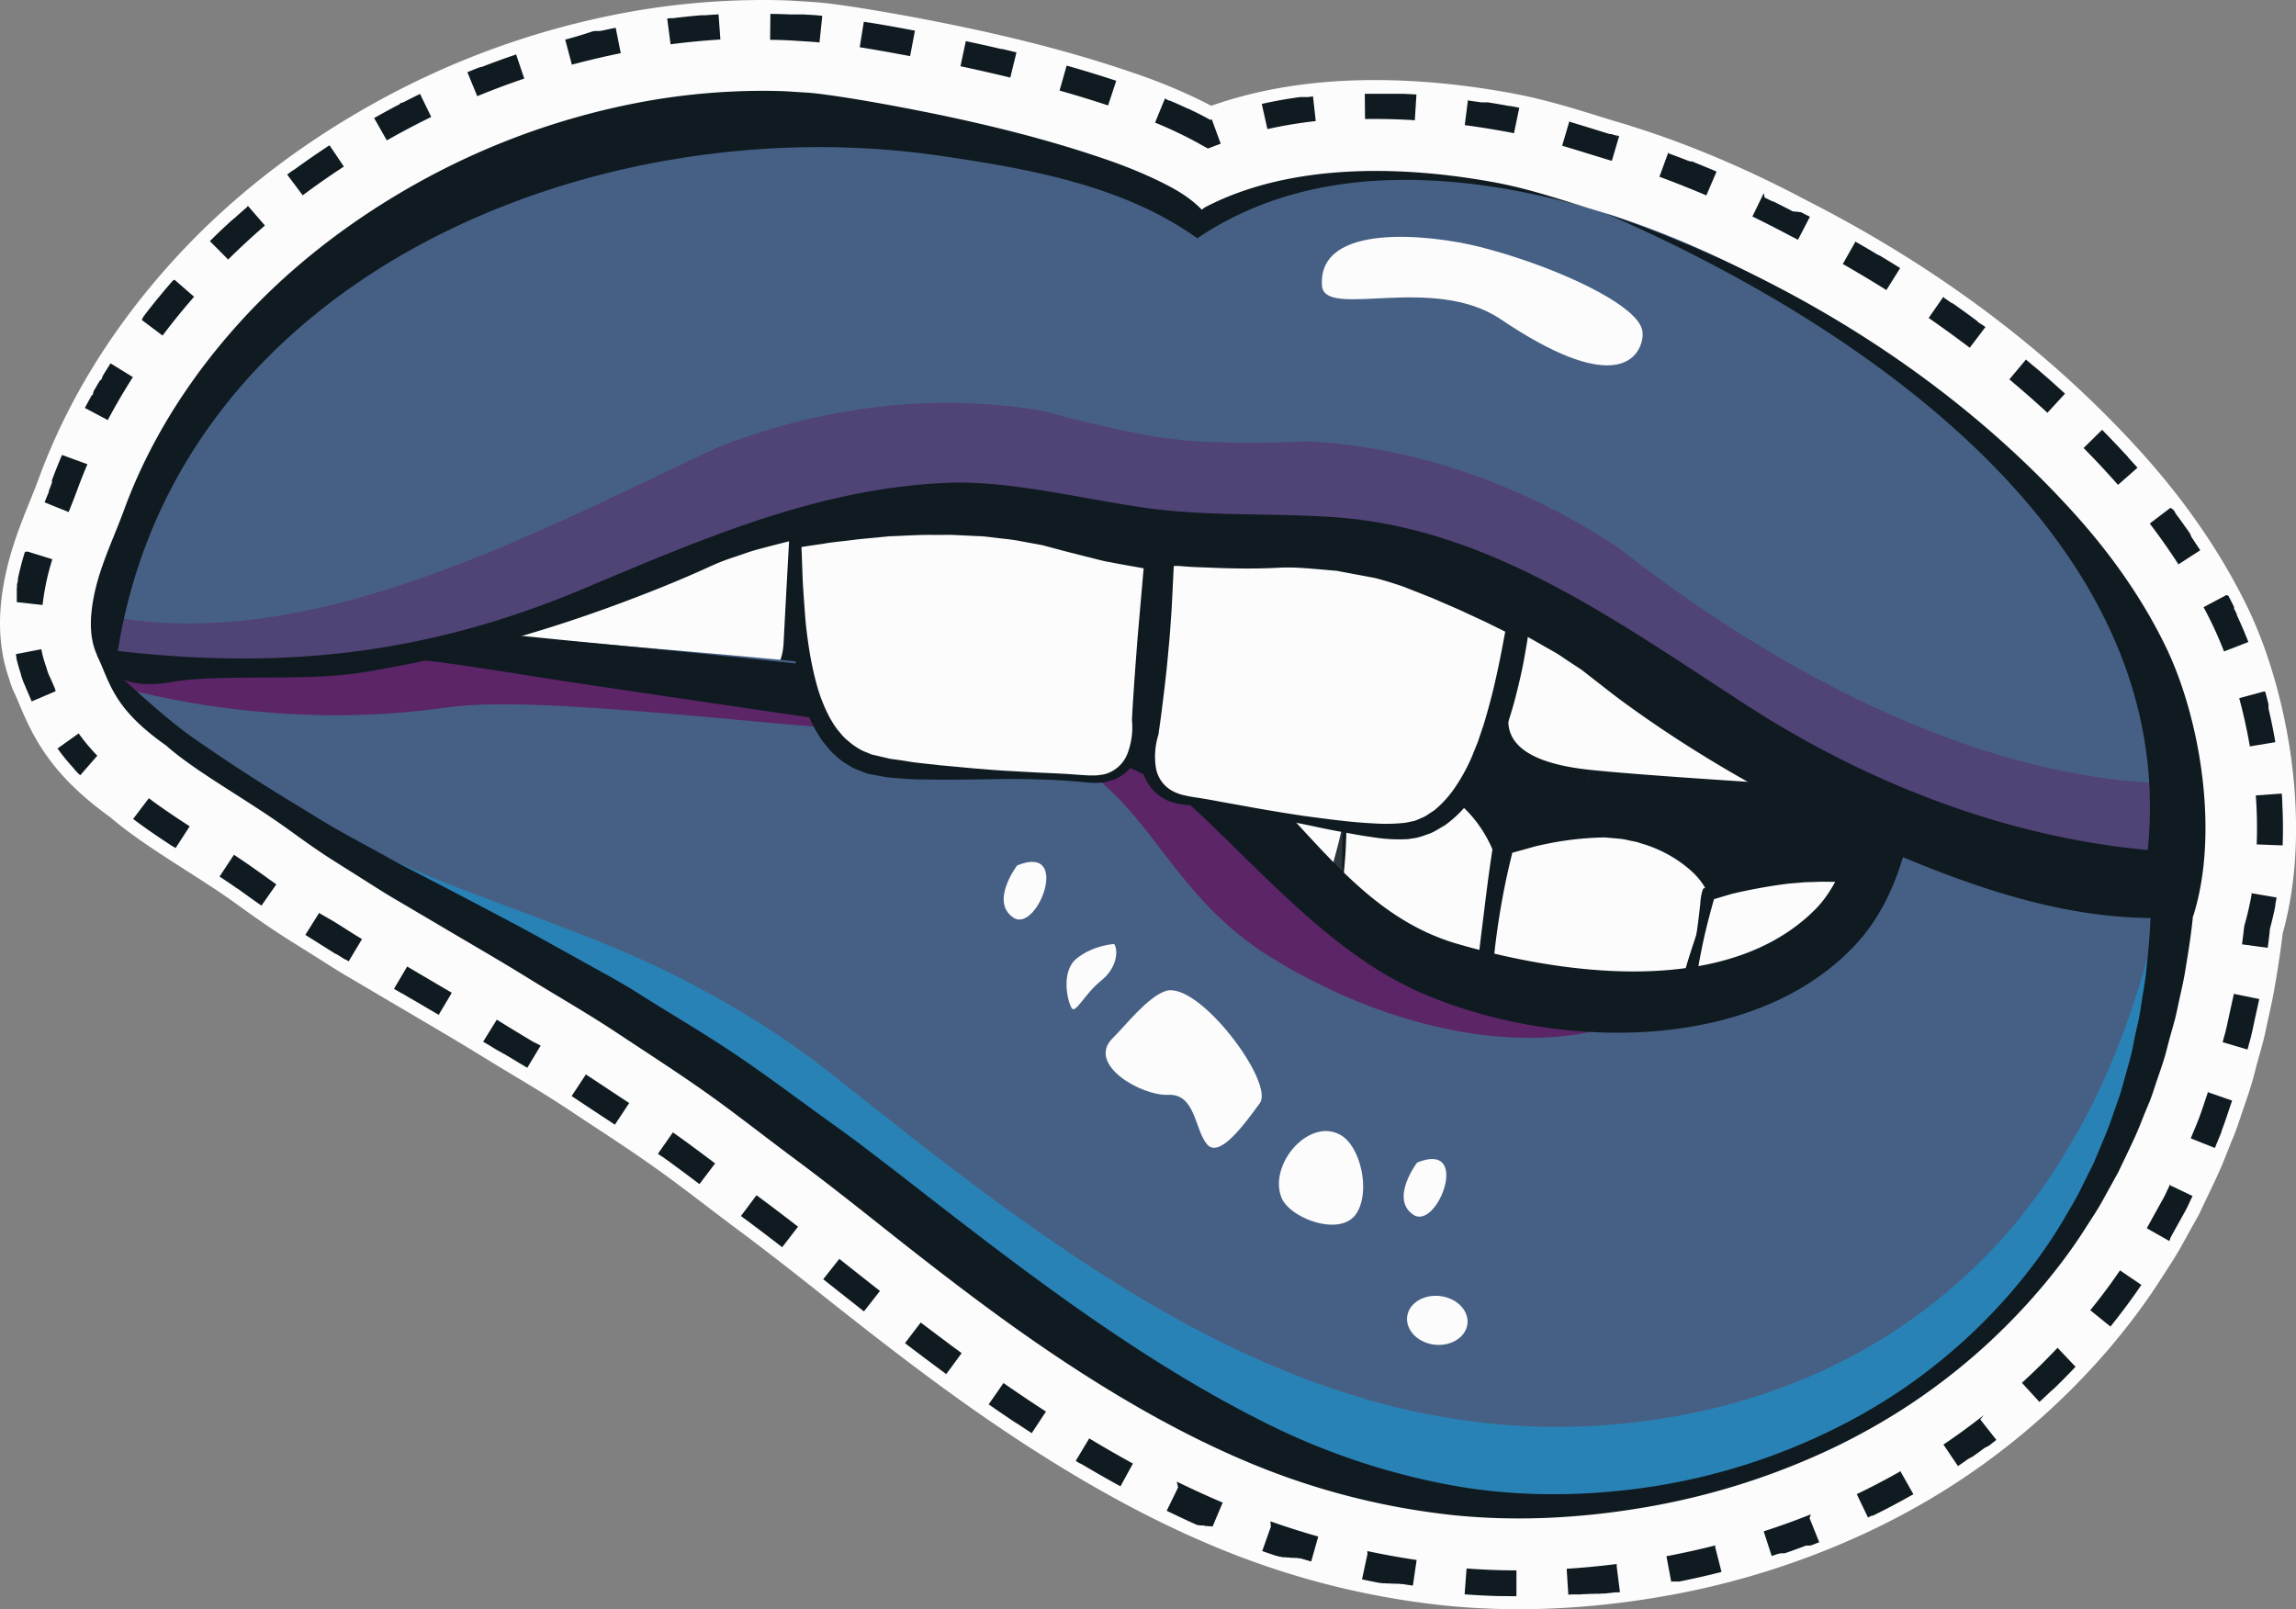 <svg xmlns="http://www.w3.org/2000/svg" width="1080" height="756.97" viewBox="0 0 1080 756.97"><rect x="0" y="0" width="1080" height="756.97" fill="#808080" stroke="none"/><g id="Слой_2" data-name="Слой 2"><g id="Lips02_142200386"><g id="Lips02_142200386-2" data-name="Lips02_142200386"><path d="M1005.29 210.62c-42.24-46.18-94.45-85.27-155.18-116.2C822.49 79.71 794 67.64 767.7 59.47c-.78-.29-1.58-.56-2.38-.79l-2.85-.84-.16-.05q-5.31-1.57-10.54-3.22c-12.58-3.88-25.58-7.91-40.41-10.67-10.06-1.87-20.13-3.33-29.94-4.36-42.47-4.44-79.9-1-111.67 10.23-2.79-1.48-5.51-2.81-8.13-4.06a263.67 263.67.0 0 0-28.33-11.38C502 23.57 467.06 14.85 423.23 6.89c-11.22-2-20.6-3.54-29.54-4.75-2-.28-4.13-.55-6.31-.77q-1.75-.2-3.54-.33L383.09 1 381 .85l-5-.3C370.06.1 364 0 358.83.0a357.68 357.68.0 0 0-65.29 6.07 388.91 388.91.0 0 0-118 42.72c-36.77 20.49-68.71 45.64-94.95 74.74C52.4 154.81 31.36 189.1 18.1 225.44c-1.28 3.49-2.68 6.94-4.08 10.39C8.94 248.39 2.62 264 .59 282.73-.88 296 .4 308.32 4.37 319.52a42.64 42.64.0 0 0 2.55 6.79c.83 1.73 1.52 3.42 2.22 5.09 7 16.75 15.55 33.41 42.58 52.92 10.19 8.73 22.75 16.77 36 25.24 7.17 4.59 14.58 9.33 20.75 13.7l4.13 2.95c4.8 3.47 11.38 8.21 19.17 13.28 3 1.95 6.18 3.94 9.49 6l6.44 4.05 2.79 1.76 4.57 2.89c3.24 2.07 6.41 4 9.61 5.85l1.44.85 9.6 5.66L186 472.62l12.17 7.17c9.26 5.44 18.67 11 28 16.73 5 3.08 10 6.12 15.11 9.18 8.91 5.36 17.34 10.42 25.46 15.83 3.87 2.56 7.83 5.18 11.82 7.8 9.73 6.4 19.77 13 28.89 19.48 8 5.64 16.14 11.85 24.77 18.42 5.21 4 10.43 7.93 15.62 11.8 13.55 10.07 27.26 20.89 40.15 31.11 31.69 25.14 58.63 45.74 87.08 64.66 34.3 22.8 65.9 40.09 96.61 52.85A384.07 384.07.0 0 0 677.45 755l1.35.14c33 3.45 67.94 2 103.88-4.3a379.57 379.57.0 0 0 97-30.71 345.08 345.08.0 0 0 43.47-24.57 340.17 340.17.0 0 0 37.93-29.47c21.87-19.59 41.18-42.12 55.81-65.12l1.8-2.79c2.55-3.93 5.43-8.38 8.07-13.22 1.85-3.38 3.65-6.62 5.4-9.76l1.63-2.92c.5-.91 1-1.84 1.41-2.77q1.72-3.69 3.42-7.21c2.91-6.06 5.91-12.33 8.4-18.73.69-1.83 1.39-3.47 2-5.06s1.33-3.21 1.94-4.73c1.32-3.39 2.35-6.46 3.29-9.33l.6-1.81.89-2.57c1.75-5.11 3.39-9.94 4.62-14.77 1.54-6 2.57-9.53 2.71-10 .27-.9.53-1.88.74-2.79l.1-.27c.87-3 1.63-6.44 2.72-11.69l.66-3c.85-3.77 2-8.94 3-15.07l.42-2.5c.89-5.44 2.06-12.6 3-20.82 14.45-51.62 2-114.94-16.26-152.94C1044.89 260.17 1027.36 234.73 1005.29 210.62z" fill="#fcfcfc"/><path d="M386.74 7.43c-1.11-.11-2.24-.22-3.37-.31h0l-2.86-.18h-.21c-.14.0-.33.0-.56.0h0L379 6.85h0L378 6.79h0-.91.0-.79.0-.56.0-.22-.44s0 0-.06.0h-.77-.08-.75-.08-.86s-.06.0-.08.0h-.21s0 0 0 0h-.08-.22a.33.33.0 0 0-.1.0h-.21c-3.15-.16-6.29-.23-9.21-.26l-.12 12.2c4.83.05 8.87.21 12.54.48l5 .31 2.64.17c1 .08 2.05.17 3.05.28l1.27-12.14zM338 6.74c-2 .13-4 .26-6.07.42h0-.18-.19-.18-.22-.15-.24-.13-.15-.34.0q-6.84.56-13.65 1.4h0-.33-.16-.13-.23-.16.0-.13-.05a.9.9.0 0 0-.16.0h0l-1.31.16 1.58 12.11c7.75-1 15.64-1.77 23.44-2.24L338 6.74zm-48.35 6.31c-2.2.45-4.4.91-6.58 1.39h0l-.22.05h0-.22a0 0 0 0 0 0 0l-.46.09h0-.18-.05-.19s0 0 0 0h-.22-.05-.16-.08-.14-.08a.66.66.0 0 0-.15.0h-.06-.21-.1-.1-.13-.08-.13-.06l-.3.06h0-.16.0-.15-.05l-.7.16h0Q272.1 17 265.86 18.63L269 30.41c7.58-2 15.32-3.85 23-5.39l-2.4-12zM242.51 25.71q-7.12 2.41-14.17 5.11h0l-.7.28h0l-.16.06v0l-.45.18h-.07a.38.38.0 0 0-.12.05h-.08l-.11.05h-.09l-.19.08h-.11a.19.19.0 0 1-.1.0s-.06.0-.11.05h-.09l-.12.05h-.08l-.18.08h0l-.2.08h-.06l-.15.07h-.06l-.17.07v0l-.43.16v0l-.16.07h-.05l-.64.27h0l-.22.08h0l-3.6 1.46 4.65 11.29c7.26-3 14.7-5.77 22.12-8.29L242.7 25.4zM197.39 44.28c-2.37 1.15-4.75 2.34-7.11 3.55h-.05L190 48h0l-.11.06h-.07l-.2.1h-.06l-.11.05h-.08-.09l-.17.09h-.08l-.11.06h-.08l-.16.09h-.07l-.13.07h-.06l-.19.1h0L188 49a.05.05.0 0 1 0 0l-.4.21v0l-.41.21h0q-4 2.1-7.92 4.27h0l-.41.23v0l-.21.11-2.1 1.18h0l-.17.1h-.05l-.13.07h-.08l-.1.06h-.08l6 10.6 2.64-1.48c6-3.34 12.13-6.55 18.26-9.54l-5.35-11zM155 68.34q-8.37 5.46-16.31 11.26v0l-.12.09h-.05l-.11.09h-.06l-.11.09-.14.1-.08.06-.12.08s0 0-.06.0l-.11.08h-.06l-.15.11v0c-.19.13-.37.27-.55.41a0 0 0 0 1 0 0c-.64.46-1.26.93-1.9 1.4l7.32 9.77c6.22-4.66 12.73-9.21 19.36-13.52L155 68.34zm-39 29.26c-1.6 1.37-3.19 2.76-4.75 4.16h0l-.13.12h0l-.13.12v0l-.52.47s0 0 0 0l-.1.09-.06.06-.1.09h-.06a.43.43.0 0 1-.09.1h-.06a1.07 1.07.0 0 0-.16.14l-.08.07a.27.27.0 0 1-.08.07l-.08.08-.07.06-.08.08-.08.06-.09.09h-.06l-.13.12s0 0 0 0-.11.09-.15.14v0l-.11.1a.17.17.0 0 0-.06.06l-.11.09v.05l-.11.1h-.05l-.32.3s0 0 0 0l-.14.12v0l-.13.11v0a.86.86.0 0 0-.14.13s0 0 0 0l-.33.3s0 0 0 0l-.15.14v0l-.14.13v0l-.16.15h0l-.49.46v0l-.14.13v0l-.66.61h0a1.07 1.07.0 0 1-.16.14v0l-.66.62h0l-.17.15h0q-1.59 1.49-3.13 3h0l-.16.15a0 0 0 0 1 0 0l-.64.63h0s-.09.1-.15.15.0.0.0.0l-.48.47s0 0 0 0l-.14.15v0a.8.8.0 0 1-.13.13s0 0 0 0l-.14.14h0c-.11.12-.22.22-.33.32v0l-.13.14v0l-.13.12v0l-.13.13v0a2.54 2.54.0 0 0-.29.28l8.59 8.66c5.51-5.46 11.33-10.83 17.3-16l-8-9.24zM81.31 132q-5.55 6.35-10.7 12.87h0c-.13.15-.24.31-.37.46h0l-.21.28h0l-.36.46h0l-.22.28h0l-.36.46h0c-.07.09-.13.18-.21.27h0c-.12.14-.22.3-.34.45v0l-.2.25v0l-.1.14s0 0 0 0l-.06.09v0l-.1.14s0 0 0 0l-.2.25s0 0 0 0a1.34 1.34.0 0 1-.11.14v0l-.06.08s0 0 0 0a1.13 1.13.0 0 1-.1.13.05.05.0 0 1 0 0l-.18.25a.1.1.0 0 0 0 .05.54.54.0 0 0-.09.12.1.1.0 0 0 0 .05l-.06.07a.1.1.0 0 1 0 .05.94.94.0 0 1-.09.12v0l-.06.07-.08.1v.06a.18.18.0 0 1 0 .07l-.08.1v.05.08a.16.16.0 0 0-.06.08l-.07.08v.07.06a.39.39.0 0 0-.08.1v.06l-.05.07a.1.1.0 0 1 0 0l9.75 7.34c4.65-6.17 9.64-12.31 14.83-18.26l-9.19-8zM52 170.92c-.93 1.46-1.84 2.92-2.75 4.38v0a.78.78.0 0 0-.1.15h0a3.21 3.21.0 0 1-.19.31v0s-.06.1-.09.15v0l-.09.14v0l-.08.13v0a.46.46.0 0 1-.08.13v0c0 .05-.05.09-.07.13v0l-.07.11a.05.05.0 0 1 0 .05.83.83.0 0 1-.07.13v0a.61.61.0 0 1-.07.1s0 0 0 .06l-.06.1v0a.75.75.0 0 0-.07.12l-.05.06a.36.36.0 0 1 0 .09l-.06.09v.07a.35.35.0 0 1-.05.08s0 .06-.06.1v.07.07a.33.33.0 0 1-.06.1.3.3.0 0 1 0 .08v.06l-.06.1a.16.16.0 0 1 0 .08v.06l-.08.13v0l-.08.13s0 0 0 0L47 179s0 0 0 0a1.19 1.19.0 0 1-.09.15.1.1.0 0 0 0 0l-.17.28v0l-.11.16s0 0 0 0-.11.19-.16.28h0a1.08 1.08.0 0 1-.11.18v0l-.18.28v0l-.11.19h0l-.58 1h0l-.28.49h0l-.29.48h0l-.28.49h0c-.1.15-.19.31-.28.47v0c-.08.16-.17.31-.26.47.0.0.0.0.0.0s-.06.12-.09.16.0.0.0.0v.07s0 0 0 .05l-.08.14v.05l-.08.13s0 0 0 .05v.09.06l-.07.11v.07a.25.25.0 0 1 0 .08s0 .06.0.09a.16.16.0 0 1 0 .07.79.79.0 0 1 0 .09v.09a.35.35.0 0 1-.05.08.25.25.0 0 1 0 .07.53.53.0 0 1-.06.1v.06A1.27 1.27.0 0 1 43 186a.11.11.0 0 1 0 .05.31.31.0 0 1 0 .1v.05l-.07.12s0 0 0 .06l-.08.12a.05.05.0 0 1 0 0 .75.75.0 0 1-.07.12s0 0 0 0a1.09 1.09.0 0 0-.08.15v0s-.06.11-.09.15h0a.8.8.0 0 1-.08.16h0l-.09.16s0 0 0 0q-1.29 2.31-2.52 4.65l10.77 5.72c3.61-6.8 7.59-13.61 11.82-20.22L52 170.92zM29.17 214c-1.66 3.92-3.25 7.87-4.73 11.85v0a.32.32.0 0 0 0 .09h0v.09s0 0 0 0v.09h0v.09.0.08s0 0 0 0v.08.0.07s0 0 0 0a.29.29.0 0 1 0 .09v0a.19.19.0 0 0 0 .08s0 0 0 0 0 0 0 .07.0.0.0.0a.24.24.0 0 1 0 .08v0a.2.2.0 0 0 0 .08s0 0 0 0v.09a0 0 0 0 1 0 0v.08l-.07.21h0l-.06.14h0a1.12 1.12.0 0 0-.05.13h0c-.38 1.06-.79 2.11-1.19 3.16.0.0.0.0.0.0a.89.89.0 0 1-.05.13s0 0 0 0a.61.61.0 0 1-.05.12v0 .09s0 0 0 .06a.19.19.0 0 0 0 .08v.07s0 0 0 .05v.11.0q-1 2.47-2 4.94l11.32 4.57c1.28-3.17 2.55-6.35 3.73-9.57q2.37-6.51 5.11-12.93L29.17 214zM11.73 259.59a129.71 129.71.0 0 0-3.31 12.69h0a.47.47.0 0 0 0 .09h0s0 .06.0.09a0 0 0 0 1 0 0 .28.28.0 0 0 0 .09h0a.26.26.0 0 0 0 .08h0s0 .06.0.08h0s0 .06.0.09h0a.31.31.0 0 0 0 .08h0s0 .06.0.09h0s0 .06.0.08h0s0 .06.0.09h0c-.09.44-.17.88-.26 1.32H8s0 .06.0.09h0s0 .05.0.07v0s0 .05.0.08v0a.17.17.0 0 0 0 .07.0.0.0 0 0 0 0s0 .05.0.07v0a.15.15.0 0 1 0 .06s0 0 0 0v.07a.06.06.0 0 0 0 0 .14.14.0 0 1 0 .06v0s0 .05.0.07v0 .07a0 0 0 0 1 0 0v.06s0 0 0 0a.13.13.0 0 1 0 .06v0a.1.1.0 0 1 0 .07v0s0 0 0 .07v0a.13.13.0 0 0 0 .06.0.0.0 0 1 0 0 .15.15.0 0 0 0 .07.0.0.0 0 1 0 0 .17.17.0 0 0 0 .07.0.0.0 0 0 0 0v.06a.06.06.0 0 0 0 0 .14.14.0 0 1 0 .06v0a.15.15.0 0 1 0 .07v0s0 0 0 .05v0s0 0 0 .07v0a.17.17.0 0 1 0 .07h0c0 .18-.06.37-.1.56v.08a0 0 0 0 0 0 0s0 0 0 .07a0 0 0 0 0 0 0 .15.15.0 0 1 0 .07v.09a.06.06.0 0 0 0 0s0 0 0 .06.0.0.0.0v.05s0 0 0 0a.11.11.0 0 0 0 .05v0a.11.11.0 0 0 0 .06v0s0 0 0 .06v0a310970053082.58 310970053082.58.0 0 0 0 .1v.06s0 0 0 0v.06s0 0 0 0 0 0 0 .05v.05s0 0 0 .05a.11.11.0 0 1 0 .05v0a.09.09.0 0 0 0 .05.07.07.0 0 0 0 .05.43.43.0 0 1 0 .05V279a.43.43.0 0 1 0 0 .09.09.0 0 1 0 .05s0 0 0 .05v.05a.06.06.0 0 0 0 0v.06a.09.09.0 0 0 0 .05.07.07.0 0 0 0 .05.43.43.0 0 0 0 .05.09.09.0 0 1 0 .05.07.07.0 0 1 0 0v.1a.11.11.0 0 0 0 .05.09.09.0 0 0 0 .05.11.11.0 0 0 0 .06v.09a.09.09.0 0 1 0 .05.11.11.0 0 1 0 .05v0a.5.5.0 0 1 0 .13.53.53.0 0 1 0 .13.07.07.0 0 1 0 .05s0 0 0 .05v.11s0 0 0 0a.09.09.0 0 0 0 .05.11.11.0 0 0 0 .05v.05s0 0 0 .06a.09.09.0 0 1 0 .05v0a.09.09.0 0 1 0 .05s0 0 0 .05V281a.09.09.0 0 0 0 .05.13.13.0 0 0 0 .06v0a.43.43.0 0 1 0 .05s0 0 0 .05v.05a.07.07.0 0 1 0 0v.05a.13.13.0 0 0 0 .06.06.06.0 0 0 0 0 .13.13.0 0 0 0 .06v.05s0 0 0 0v.05.05.1a.09.09.0 0 0 0 0V282a.13.13.0 0 0 0 .05.43.43.0 0 1 0 .05s0 0 0 .06v.05a.43.43.0 0 0 0 0v.05s0 0 0 .05v.11s0 0 0 .05v0s0 0 0 .05.0.0.0.06v0s0 0 0 .06v0a.06.06.0 0 1 0 0v.05a.11.11.0 0 0 0 .06.06.06.0 0 0 0 0V283a.06.06.0 0 0 0 0v.06s0 0 0 0 0 .06.0.08v0s0 .07.0.11l12.13 1.33a113.23 113.23.0 0 1 4.6-21.51l-11.65-3.62zm7.72 45.79-12 2.33c.08.43.16.85.26 1.28h0a.11.11.0 0 0 0 .06s0 0 0 0 0 0 0 .06h0v.08.0a.06.06.0 0 1 0 .06s0 0 0 0a.06.06.0 0 1 0 0v.07a.94.94.0 0 1 0 .16h0s0 0 0 .05h0s0 .05.0.06h0a69.66 69.66.0 0 0 1.91 6.84h0l.09.24h0a.06.06.0 0 1 0 0v0a.11.11.0 0 1 0 .06h0l.06.15s0 0 0 0 0 0 0 0 0 0 0 0v0a.06.06.0 0 0 0 0 51510534186.11 51510534186.11.0 0 0 0 .06v.06s0 0 0 0v0 0 0a.08.08.0 0 1 0 0v0a.19.19.0 0 0 0 .07 35.39 35.39.0 0 0 2.25 6h0s0 0 0 .05v0 .06.0s0 0 0 0v.06h0c.54 1.15 1 2.28 1.49 3.39v0s0 0 0 0c.13.3.25.62.38.91s.21.49.31.73l.42 1c.09.23.19.44.28.67l11.23-4.78L26 324.31l-.36-.88c-.69-1.64-1.39-3.31-2.2-5a23.89 23.89.0 0 1-1.5-4l-.12-.44-.15-.43a55.05 55.05.0 0 1-2.23-8.18zM37 345l-9.94 7.08a95.26 95.26.0 0 0 7 8.67h0l.09.09h0v0h0l.09.09h0l.23.25h0a.15.15.0 0 0 0 .06h0v0h0a.25.25.0 0 1 .08.1h0l.09.09h0a.05.05.0 0 0 0 0h0l.06.06h0v0h0l.09.09h0l.08.1h0v0h0v0h0v0h0l.1.1h0s0 0 0 0h0 .05v0 0 0l.05.05h0v0h0v0 0 0h0v0 0 0 0s0 0 0 0v0 .05h0v0h0v0s0 0 0 0h0v0 0 0 0 0 0s0 0 0 0v0 0h0s0 0 0 0 0 0 0 0v0s0 0 0 0v0 0 0 0 0 0 0h0s0 0 0 0v0s0 0 0 0h0a.08.08.0 0 0 0 0s0 0 0 0v0h0s0 0 0 .05h0v0s0 0 0 0v0h0v0s0 0 0 0h.05.0v.05h0v0s0 0 0 0v0h0s0 0 0 0 0 0 0 0h.05.0a.06.06.0 0 0 0 .05h0a.1.1.0 0 0 0 .05h0v0h0v.05h0v.05h0v0h0v0 0 0a0 0 0 0 1 0 0v0h0l.05.05h0v0h0l.09.1h0l.09.09h0a.45.45.0 0 0 .09.1h0v.05h0 .06.0v0h0a.1.1.0 0 1 0 .05h0v0h0s0 0 0 0h0 .05.0.06.0a.43.43.0 0 0 .1.09h0l.1.09h0v0h0 .06v0s0 0 0 0h0v.05h0v0h0v.05h0v0h0s0 0 0 0h0 .06v0 0h0l.09.09h0v.05h0a.1.1.0 0 1 .05.0h0l.05.05h0v0h0v.05h0v0h0v.05h0l.11.1h0l.11.11h0v0 0l.09.09h0l.1.1h0l.22.21h0a.1.1.0 0 1 0 .05h0v0h0l.06.05s0 0 0 0h.06.0l.05.06h0s0 0 0 0h0a.12.12.0 0 1 0 .05h0v0s0 0 0 0l.11.09h0l.11.1h0v0h0v0s0 0 0 0h.05.0v.05h0v0 0 0h0v0h0v0h0l.11.1h0l.11.1v0 0h0v0h0s0 0 0 0h0v0s0 0 0 0h.05.0.06.0a.12.12.0 0 0 .05.05h0v.05h0v.05h0a0 0 0 0 1 0 0h0a.1.1.0 0 1 0 0h0v0 0h.05.0v.05h0v0h0v0 0 0s0 0 0 0a.1.1.0 0 0 .05.0.0.0.0 0 0 0 0v0h0a.08.08.0 0 0 0 0v0 0 0s0 0 0 0v0h.05v0 0 0a.07.07.0 0 1 0 0h0v0 0 0 0 0h0v0h0v0 0 0l8-9.17A92.91 92.91.0 0 1 37 345zm33 30.5-7.38 9.72c5.75 4.38 12.09 8.65 18.75 13v0 0h.05.0.06.0l1.11.72 6.63-10.24c-6-3.91-13.06-8.56-19.34-13.33zM110 402.14l-6.72 10.19.84.55h0v0c2.63 1.74 5.16 3.46 7.54 5.13h0 .06.0a.1.1.0 0 0 0 0v0 0 0 0h.07l4.16 3h0v0l5.22 3.74h0 .06l1.75 1.25 7-10c-2.61-1.84-4.94-3.53-7-5l-4.24-3c-2.83-2-5.9-4.08-9.08-6.17zm40.12 27.28-6.49 10.34.77.48v0h0l.12.08 6.45 4.07 2.75 1.72.61.38 3.5 2.21h.06.06l.11.07v0l.14.08h0l.15.1h.08v0s0 0 .05.0v0 0h.05.0a1.21 1.21.0 0 0 .2.14h0l.08.05h0c1.18.75 2.35 1.48 3.52 2.19h0 .05v0 0h.09v0h.07.0l1.47.88 6.28-10.47c-1.87-1.12-3.73-2.25-5.59-3.45l-4.75-3-2.74-1.72L151 430l-.92-.58zm41.41 25.21-6.19 10.5 3.34 2h.12l.08.05h0 .08.0l.16.09h0q2.25 1.35 4.52 2.68a.41.41.0 0 1 .11.07.2.2.0 0 1 .08.0l.35.21h0l6.56 3.85.13.08.39.23.39.22.36.22 2.75 1.61c.53.3 1.07.63 1.6.94L212.51 467l-4.34-2.56-1.28-.74-11.61-6.84-3.79-2.23zm42.17 25L227.27 490v0l.14.09a.33.33.0 0 1 .1.06l.13.07 1.66 1h0l.22.14h.08l.15.1.08.05.16.09.08.06.14.08.1.06.12.08a.6.6.0 0 0 .11.06l.12.08a.6.6.0 0 0 .11.06l.12.09.11.06.12.07a.26.26.0 0 0 .11.07l.12.08.1.06.13.08.1.06.13.08a.33.33.0 0 0 .1.06.91.91.0 0 0 .13.08.53.53.0 0 0 .1.06l.13.08.09.06.14.09a.27.27.0 0 1 .1.06l.13.07.1.06.13.09.1.06.13.07.09.06.14.09a.18.18.0 0 1 .09.06l.15.08a.26.26.0 0 0 .09.05l.14.09.09.05.15.1h.07l.17.1.06.05.22.12h0l.18.12h.08l.21.13h0l.21.13h.09s.11.06.15.1a.53.53.0 0 1 .1.06l.12.07.13.07a.26.26.0 0 0 .11.07.57.57.0 0 0 .13.08l.09.06.14.08.09.06.15.1h.07a.75.75.0 0 1 .17.1h.06l.17.11h.06l.17.11v0a2.12 2.12.0 0 1 .2.12h0l.21.13h0l5.9 3.55.34.2.26.16h0l2 1.17c.59.37 1.18.72 1.78 1.08l6.3-10.45L250.68 490l-.6-.36c-4.81-2.89-9.59-5.77-14.31-8.7l-2.11-1.3zm41.89 25.77-6.7 10.19 1.25.83h0c3.86 2.57 7.81 5.18 11.78 7.79l2.4 1.58h0l.15.11 4.77 3.14 6.72-10.18L288.58 514l-11.74-7.77-1.29-.85zm40.88 27.34-7 10 .37.25 1.16.82h0l.11.09h.05l.09.07s0 0 0 0l.09.07h.06l.08.05h.06l.09.07.07.05v0l.25.18a.05.05.0 0 1 0 0l.25.17v0c5.48 3.92 11.05 8.09 16.81 12.44l7.36-9.73c-6.32-4.79-12.42-9.35-18.45-13.62l-1.57-1.1zm39.42 29.43L348.53 572c.15.1.29.21.43.32l2.49 1.85a.91.91.0 0 0 .16.11v0l.13.1v0a.71.71.0 0 1 .14.1v0c5.34 4 10.72 8.07 16.05 12.2l7.46-9.66c-5.55-4.29-11.14-8.55-16.71-12.7l-2.89-2.15zm38.91 30-7.57 9.58c1.54 1.2 3.05 2.41 4.56 3.6h0q6 4.75 11.81 9.33h0a.71.71.0 0 0 .14.1c.88.71 1.77 1.4 2.65 2.09l7.53-9.61q-7.11-5.58-14.55-11.47l-4.57-3.62zm38.29 29.94-7.4 9.7c2.8 2.14 5.58 4.23 8.33 6.31h0l.15.11v0l.11.08.09.06s0 0 .07.05l.09.09v0q5.24 3.93 10.4 7.73a.18.18.0 0 1 .07.05s0 0 .06.0.05.0.06.06l7.23-9.85c-6.39-4.67-12.8-9.49-19.36-14.48zM472 650.61l-6.95 10q6.39 4.44 12.84 8.74h.05l.12.08h.07l.1.07a.81.81.0 0 1 .18.12c2.32 1.54 4.61 3 6.89 4.53L492 664c-2.24-1.45-4.5-2.94-6.78-4.45q-6.62-4.41-13.17-8.95zm40.28 26.13L506 687.19l1.25.76h0l.17.11h0l.16.1h0l.17.11h0l.18.1h.06l.13.07a.19.19.0 0 0 .09.0l.08.05.1.07h.07a.41.41.0 0 1 .11.07h.07a.47.47.0 0 0 .12.07v0q9.25 5.51 18.29 10.45l5.86-10.7c-6.77-3.71-13.74-7.72-20.72-11.93zm41.88 22.91-5.36 11h0l.12.07v0l.14.07h0l.13.07h0l.15.08v0l.14.06v0l.15.07h0l.16.07v0l.15.07h0l.16.08h0q4.8 2.32 9.57 4.51h0l.16.08h0l.17.08h0l2.59 1.17h0l.15.07h0l.14.06a0 0 0 0 0 0 0l.13.06v0h.14v0a.33.33.0 0 0 .12.05v0l.12.07h.06.11a.09.09.0 0 1 .07.0h.11.06.11.06l.12.05h.06.11.07.11.06l.11.05h.08.09.08.1.08.1.07.1.08l.09.05a.19.19.0 0 1 .09.0h.09.09.09.08.09.09a.25.25.0 0 0 .09.0h.09.08l.13.07v0l.17.07h0l.14.07h.06.11a.13.13.0 0 0 .08.0l.1.05h.07a.26.26.0 0 0 .1.0h.08.1.08.09.07.12.06.11.07l.1.05h.08.1.07l.11.05h.07.1.08.1.06.11.07.11.07.1a.13.13.0 0 0 .08.0h.1.07.1.09l.09.05h.07.12.06l.11.05h.06.0l4.76-11.24c-7.1-3-14.37-6.34-21.6-9.87zM597.8 718.1l-4.07 11.5c2.13.76 4.25 1.48 6.39 2.2h0l.18.06h0 .18v0h.16.0l.17.06h0l.19.06h0l.6.2h0l.17.06H602l.14.06a.07.07.0 0 1 .06.0h.13.06l.14.05h.06.13.07l.14.05h.05l.18.06h0l.2.07h0 .15.07.12.08.12.07.11.09.1.1.09.11.09.09.1c.13.0.25.07.37.12h.1.11.08.11.08.11.08a.21.21.0 0 0 .11.0h.08.11.08.11.08.11s0 0 .07.0l.42.13h.07.11.08.12.07.12.07.12.08.11.08.11.09.1.09.1.09l.19.05h.1.09.1.09.1.09.1.1.11.08a.29.29.0 0 1 .1.0h.09.13.06l.17.06h0l.2.06h0l.19.06h0 .17.0.15v0h.15.05.15.0.17.0q2.56.76 5.16 1.5l3.32-11.74c-7.52-2.13-15.1-4.54-22.52-7.16zM643.23 731l-2.56 11.93q4.05.87 8.12 1.64h0l.18.05h0 .17.0.18.0.2.0l.83.16h0 .19.0.17.0.15.05.15.06.14.06.14.06.16.0.2.0l.41.08h0 .16.06.13.07.13.08.12.08.12.07.13.07.13H654h.14.06l.4.07h.06a.61.61.0 0 1 .13.0h.2.09.11.08.11.09.12.08.12.07.13.08.12.07l.4.07h0a.76.76.0 0 1 .16.0h.06.14.07.13.07.13.07.13a.11.11.0 0 1 .07.0h.13.06.16.05.15.0l.82.14h0 .19.0.18.0.18.0.2.0c1.6.25 3.18.5 4.78.73l1.77-12.07c-7.73-1.14-15.55-2.54-23.23-4.19zm70.13 7.7c-7.92.0-15.83-.33-23.51-.9l-.92 12.17h0q8.28.62 16.7.83H708c1.77.0 3.53.06 5.3.06v-12.2zm47.11-3c-7.88 1-15.8 1.75-23.54 2.24l.78 12.18 1.88-.12h.2.16.43.14 2 .14.25.15.0.16.0a.55.55.0 0 0 .18.0h0l1.62-.13h0 .19.0.19.22a.58.58.0 0 1 .19.0h0 .19.0.19.0l1.42-.12h0 .19.23.18.23.15.06.14.25.16s0 0 0 0h.17.0l.6-.06h0 .18.2.08.6.11.1.1.19.11H752a.22.22.0 0 0 .11.0h.08.12.06.14.0l.93-.1h.19.17H754h.16.41.17.0.17.0l2.47-.28h0c.76-.09 1.52-.17 2.27-.27h.22.17.0.17.0.15.0.15.0.16.22a.9.9.0 0 0 .16.0h0l.52-.07H762l-1.53-12.1zm46.46-8.77c-7.58 1.93-15.34 3.64-23.07 5.1l2.25 12 .56-.11h0 .13.07.11.08.09.11.08.11.07.13.06.12.08.12.06a.5.5.0 0 0 .13.0h.06.14.05.14.06.14.0.15s0 0 0 0a1 1 0 0 1 .17.0h0a.76.76.0 0 0 .16.0h0 .17.0.18.0.19.0.19.0q10-2 19.75-4.48l-3-11.82zm44.87-14.6c-7.26 2.9-14.73 5.6-22.19 8l3.77 11.6 3.15-1.05h0 .16v0l.16-.05h0 .17.0l.16-.06h0l.15-.06h0l.14-.05h0 .13.05.13.06.12.06.12s0 0 .07.0h.11.07.1.09.09.09.09.09.09.11v0h.13v0a.34.34.0 0 0 .14.0h0l.15-.06h0 .15.0q4.78-1.66 9.5-3.44h0l.17-.07h0a.44.44.0 0 1 .16-.06v0h.13v0h.13.06.11.07.1.09.09a.11.11.0 0 0 .08.0h.1.08a.17.17.0 0 0 .1.0h.09s0 0 .08.0h.11a.15.15.0 0 1 .07.0h.1.07.11.07.12.06l.13-.05h0a.84.84.0 0 1 .14-.06h0l.15-.06h0 .15s0 0 0 0l.16-.06h0l.17-.07h0l3.26-1.28-4.53-11.33zm42.43-20.42c-6.76 3.86-13.77 7.53-20.84 10.93l5.28 11c.34-.18.69-.34 1-.5h0l.16-.08h0l.16-.08h0l.13-.07v0l.12-.06v0l.12-.06h.06.11.08.09.08l.09-.05h.1.08l.12-.07h0l.15-.08h0q9.55-4.7 18.71-9.92l-6-10.6zm38.93-26.26c-6.21 4.9-12.6 9.56-19 13.87L921 689.63c1.34-.91 2.7-1.84 4-2.78h0a1 1 0 0 1 .15-.11h0l.13-.1s0 0 0 0l.13-.09v0l.12-.08s0 0 0 0l.12-.09s0 0 0 0l.1-.07v0l.11-.08v0l.1-.06s0 0 .06.0l.09-.08h.06l.1-.07h.06l.09-.06v0l.1-.07h.06l.09-.07h.06l.09-.07.08-.05a.13.13.0 0 1 .07.0l.08-.06.07-.05.08-.06.07-.05.09-.06.06-.05h.09.06l.09-.07s0 0 .06.0l.09-.07h.06l.09-.08h0l.86-.63h0a.5.5.0 0 1 .12-.08s0 0 0 0l.11-.09v0l.13-.1s0 0 0 0l.13-.09v0l.12-.08s0 0 0 0l.11-.08s0 0 0 0l.11-.08v0l.11-.08v0a.34.34.0 0 1 .11-.07v0l.11-.08v0l.12-.08s0 0 0 0l.11-.08v0l.11-.08v0l.12-.08v0l.11-.08v0l.12-.08v0l.11-.07s0 0 0 0l.11-.09s0 0 0 0l.11-.08v0l.11-.09v0l.12-.09v0l.12-.09v0l.11-.08v0l.11-.09h0l.14-.11h0c.38-.28.75-.57 1.14-.85v0l.12-.08v0a.48.48.0 0 0 .11-.09v0l.11-.08v0l.1-.08a.1.1.0 0 0 0 0l.1-.07v0l.1-.08h.06a.31.31.0 0 1 .09-.07h.06s.06.0.08-.06h.07l.08-.07h.07l.08-.06h.07l.08-.07h.06l.09-.07.08-.05.07-.06.08-.06h.07l.08-.06a.12.12.0 0 1 .07.0l.07-.07a.18.18.0 0 0 .07.0l.09-.06.06-.05.09-.07h.06l.1-.08h.05l.1-.08s0 0 .05.0l.11-.09v0a.44.44.0 0 0 .11-.09v0l.12-.09h0l.14-.11h0l3-2.35-7.55-9.6zM967.83 634c-5.35 5.67-11 11.21-16.75 16.47l8.23 9q2.45-2.24 4.85-4.52h0l.11-.11v0l.11-.1v0l.1-.09v0a.87.87.0 0 0 .11-.09.0.0.0 0 1 0 0l.09-.09h0l.33-.31v0l.07-.08h.06l.07-.06.06-.07.07-.07h.06l.07-.07s0 0 .06-.07l.07-.06.08-.08a.08.08.0 0 0 0 0l.13-.12v0l.1-.1v0l.09-.08v0l.09-.09h.05l.08-.09v0l.1-.09v0l.12-.12h0l.42-.41h0l.13-.12v0a.43.43.0 0 1 .12-.11s0 0 0 0l.12-.12a0 0 0 0 0 0 0q4.64-4.54 9.07-9.23L967.83 634zm29.4-36.45c-4.27 6.3-9 12.61-14 18.77l9.49 7.68c5.2-6.43 10.07-13 14.55-19.59l-10.09-6.86zM1020.84 557c-.75 1.58-1.52 3.19-2.27 4.82-.26.54-.54 1.09-.8 1.57l-1.86 3.34c-1.7 3.06-3.46 6.21-5.23 9.47l-.88 1.56 10.61 6 .12-.22h0a.36.36.0 0 1 0-.09v0a.11.11.0 0 0 0-.06l.29-.51s0 0 0 0a.59.59.0 0 1 0-.08.05.05.0 0 0 0 0 .61.61.0 0 1 0-.06s0 0 0-.06v0-.08s0 0 0 0 0-.07.0-.11h0a.3.3.0 0 1 .06-.11h0c0-.07.08-.15.11-.22h0c1.67-3.07 3.32-6 4.91-8.89l.28-.5v0c.06-.12.13-.23.2-.35l1.47-2.64h0v0h0v0h0v0h0v0h0v0h0l.07-.12c.43-.78.83-1.57 1.21-2.37h0c.74-1.59 1.47-3.17 2.21-4.7l-11-5.26zm17.93-43.83-.33 1-.93 2.71-.61 1.85c-.87 2.6-1.79 5.37-2.93 8.31l-1.47 3.61-.35.83c-.54 1.28-1.09 2.6-1.65 4l11.34 4.51c.29-.7.56-1.39.84-2.07h0s0 0 0 0c.25-.58.49-1.14.72-1.7h0l.26-.63a1.44 1.44.0 0 0 .09-.24c.16-.37.3-.73.45-1.07a0 0 0 0 0 0 0s0 0 0 0c.24-.6.49-1.19.73-1.78.0.0.0.0.0.0s0 0 0-.05h0v-.06.0.0s0 0 0-.06v0-.05.0s0 0 0 0a0 0 0 0 1 0 0s0 0 0 0 0 0 0 0v0 0a.15.15.0 0 1 0-.07v0a0 0 0 0 0 0 0s0 0 0 0 0 0 0 0v0a0 0 0 0 1 0 0 .14.14.0 0 0 0-.06h0c1.27-3.26 2.26-6.21 3.18-9l.61-1.85.89-2.6h0l.19-.54c0-.16.11-.31.15-.45l-11.55-4zm12-45.68c-.48 2.3-.94 4.35-1.35 6.17l-.71 3.21c-1 4.67-1.67 7.85-2.34 10.16l-.18.6-.11.38-.1.39c-.12.54-.27 1.09-.46 1.72v.13h0l11.71 3.45a.84.84.0 0 1 0-.14c0-.08.0-.16.07-.25.22-.73.4-1.42.55-2.08a.13.13.0 0 0 0-.06h0l.19-.59c.82-2.83 1.55-6.14 2.61-11.24l.68-3.08c.41-1.8.89-3.93 1.38-6.32l-12-2.46zm8.49-47.61a138.57 138.57.0 0 1-3.35 14.83l-.27 1-.12 1c-.28 2.61-.6 5.12-.92 7.5l12.09 1.65c.18-1.35.36-2.75.54-4.17v-.05q.23-1.77.42-3.6h0a.78.78.0 0 0 0-.14.09.09.0 0 1 0-.05s0-.06.0-.08a.64.64.0 0 0 0-.07.15.15.0 0 0 0-.07s0 0 0-.06v-.07a.31.31.0 0 1 0-.08s0 0 0 0 .05-.2.08-.3.0.0.0.0a1 1 0 0 0 0-.1v0-.1h0q1.44-5.27 2.51-10.65v0s0-.07.0-.1v0a.61.61.0 0 0 0-.11v0c0-.1.0-.2.07-.31a.15.15.0 0 1 0-.06s0 0 0-.07a.17.17.0 0 0 0-.07s0 0 0-.07.0.0.0-.07.0.0.0-.06v-.11.0c0-.14.06-.28.08-.43v0c.17-.87.33-1.74.48-2.63l-12-2.05zm14-46.59-12.17.86a208.05 208.05.0 0 1 .42 23.06l12.2.46c.25-6.53.19-13.09-.16-19.62v-.2h0v-.24a.2.2.0 0 1 0-.07.13.13.0 0 1 0-.06v-.11s0 0 0-.06a.38.38.0 0 1 0-.1v0c0-.05.0-.08.0-.13v0c0-.05.0-.1.0-.14v0c-.07-1.2-.14-2.38-.23-3.56zm-8.18-48.06-11.79 3.18c2 7.42 3.69 15.05 5 22.7l12-2q-1.32-7.71-3.05-15.1h0c0-.18-.09-.37-.13-.54v0a1.24 1.24.0 0 0 0-.16v0a1.36 1.36.0 0 1 0-.17h0c0-.06.0-.12-.05-.18v0a.74.74.0 0 1 0-.14s0-.05.0-.06v-.11a.13.13.0 0 1 0-.06s0-.1.0-.13.0.0.0.0a.94.94.0 0 1 0-.16.13.13.0 0 0 0-.06.36.36.0 0 1 0-.1.41.41.0 0 1 0-.08s0-.06.0-.09a.24.24.0 0 0 0-.08.64.64.0 0 0 0-.07 1.16 1.16.0 0 0 0-.18.13.13.0 0 1 0-.06v-.1a.15.15.0 0 0 0-.06v-.1a.08.08.0 0 1 0 0c-.05-.18-.08-.37-.13-.55h0c-.44-1.79-.9-3.57-1.37-5.32zm-17.77-45.34-10.79 5.71c1.52 2.86 3 5.73 4.35 8.59 1.82 3.82 3.6 7.94 5.27 12.25L1057.6 302c-1.73-4.42-3.52-8.62-5.39-12.54h0a.41.41.0 0 1 0-.09h0a.19.19.0 0 0 0-.08s0 0 0 0a.17.17.0 0 1 0-.07v0a.33.33.0 0 1 0-.06v0a.14.14.0 0 1 0-.06.31.31.0 0 1 0-.1l-.07-.14v0l-.08-.13s0 0 0 0l-.06-.14h0a.83.83.0 0 1-.07-.13s0 0 0 0l-.06-.13v0a.38.38.0 0 0-.06-.13v0a.75.75.0 0 1-.06-.13h0a.38.38.0 0 0-.06-.13.0.0.0 0 0 0 0l-.06-.13h0a.83.83.0 0 0-.07-.13s0 0 0 0a.84.84.0 0 0-.06-.14h0c0-.05.0-.1-.07-.14v0a.64.64.0 0 1-.08-.14h0c-.15-.3-.29-.6-.44-.89.0.0.0.0.0.0l-.06-.12v-.05a.41.41.0 0 0 0-.09.64.64.0 0 0 0-.07.2.2.0 0 1 0-.08.16.16.0 0 1 0-.07.25.25.0 0 0 0-.07s0-.05.0-.08a.14.14.0 0 1 0-.06s0-.07.0-.09a.13.13.0 0 0 0-.05 1 1 0 0 1 0-.1v0a.6.6.0 0 0-.06-.11v0a.67.67.0 0 1-.06-.12h0a.91.91.0 0 0-.07-.14h0q-1.2-2.4-2.46-4.78zm-26.39-41-9.71 7.39c4.81 6.3 9.35 12.76 13.49 19.18l10.26-6.61c-1-1.53-2-3-3-4.56.0.0.0.0.0.0a1.21 1.21.0 0 1-.1-.14v0l-.08-.13v0l-.09-.13s0 0 0 0l-.07-.12v0a.51.51.0 0 0-.09-.13v0a.76.76.0 0 1-.11-.14h0a.55.55.0 0 1-.09-.14v0l-.42-.62s0 0 0 0l-.07-.11s0 0 0-.05l-.07-.1v-.05a.36.36.0 0 0-.07-.1.25.25.0 0 0 0-.07s0-.05-.06-.08a.43.43.0 0 0 0-.07l-.06-.08v-.07l-.07-.09v-.06l-.06-.08a.18.18.0 0 0-.05-.08v-.07-.08a.22.22.0 0 1 0-.08l-.06-.07-.05-.07a.56.56.0 0 0 0-.08v0c-.09-.12-.17-.25-.26-.38v0a1.27 1.27.0 0 1-.07-.12s0 0 0 0a.76.76.0 0 1-.08-.11v0l-.08-.13v0l-.08-.12v0l-.08-.12s0 0 0 0l-.09-.11s0 0 0 0a.62.62.0 0 0-.08-.12v0s-.06-.08-.09-.13h0c-1.69-2.41-3.41-4.81-5.19-7.2h0l-.11-.13h0a.83.83.0 0 0-.08-.12s0 0 0 0a.76.76.0 0 0-.08-.11v0l-.08-.12v0s-.06-.07-.08-.11v0l-.08-.11v0l-.07-.11v0l-.08-.12v0l-.24-.32s0-.05-.06-.08v-.06a.24.24.0 0 0-.06-.09.13.13.0 0 0 0-.06l-.06-.09v-.06l-.08-.09v-.06l-.07-.09v-.05l-.08-.11s0 0 0 0l-.09-.13v0a.64.64.0 0 1-.1-.13s0 0 0 0l-.47-.6zm-32.13-36.71-8.7 8.56q5.94 6 11.63 12.26c1.54 1.68 3.07 3.38 4.56 5.08l9.16-8.06c-.89-1-1.79-2-2.7-3h0l-.62-.69s0 0 0 0l-.12-.12s0 0 0 0a1.27 1.27.0 0 1-.1-.12v0l-.1-.12s0 0 0 0l-.33-.35h-.05a.34.34.0 0 0-.08-.09l-.05-.08-.08-.07a.16.16.0 0 0-.07-.07.28.28.0 0 0-.06-.08L1001 215l-.05-.06-.14-.15h0l-.15-.18-.06-.05s-.09-.09-.13-.15.0.0-.05-.05l-.13-.14a.46.46.0 0 1-.07-.07 1.35 1.35.0 0 1-.09-.11s-.08-.07-.11-.11l-.09-.1-.08-.09a.23.23.0 0 0-.07-.07l-.16-.17a.13.13.0 0 0-.05-.06l-.09-.11h-.05l-.21-.23h0a1.2 1.2.0 0 1-.11-.12s0 0 0 0-.15-.16-.22-.23h0a.74.74.0 0 1-.12-.13h0l-.35-.39h0q-4.65-5-9.47-9.9zM953 169.1l-7.83 9.36c6.1 5.1 12.12 10.37 17.9 15.71l8.28-9c-1.49-1.36-3-2.73-4.5-4.08h0l-.13-.12h0a.65.65.0 0 1-.12-.11c-3-2.71-6.09-5.39-9.18-8 0 0 0 0 0 0l-.11-.1v0l-.11-.08v0l-.1-.08s0 0 0 0a.19.19.0 0 0-.07-.06l-.08-.07h-.06l-.09-.08v0a.76.76.0 0 1-.09-.09v0l-.1-.08v0l-.1-.08s0 0 0 0l-.11-.1s0 0 0 0l-.12-.1v0l-.12-.11h0l-.14-.11h0c-.87-.75-1.75-1.49-2.63-2.22zm-38.85-29.53-6.93 10c6.54 4.53 13 9.23 19.31 14l7.39-9.73a.91.91.0 0 1-.16-.11h0a1 1 0 0 0-.15-.1s0 0 0 0a1 1 0 0 0-.15-.11h0l-.14-.11h0l-.14-.12h0a1.09 1.09.0 0 1-.11-.1v0l-.11-.08h-.05l-.09-.07s-.05.0-.08-.06h-.07l-.08-.06-.07-.05-.08-.06-.07-.06h-.08l-.07-.06-.09-.06-.06-.06-.09-.06h-.06l-.1-.08h-.05l-.11-.08s0 0 0 0l-.12-.09v0l-.12-.08v0l-.11-.09a.05.05.0 0 1-.05.0l-.11-.08v0l-.11-.09v0a.5.5.0 0 0-.12-.08v0l-.14-.1a0 0 0 0 1 0 0 1.1 1.1.0 0 1-.14-.09h0l-.14-.11h0L930 151h0l-.13-.1h0l-.14-.11h0l-.3-.22h0c-3.12-2.32-6.26-4.6-9.45-6.87h0l-.31-.21h0l-.15-.11h0l-.15-.11h0l-.14-.09h0a.94.94.0 0 0-.12-.09v0l-.11-.08s0 0 0 0l-.1-.08h-.06l-.09-.06-.06-.05-.09-.06s-.05.0-.07-.06h-.09l-.07-.06h-.08l-.08-.06-.07-.05s0-.05-.08-.06-.06.0-.07-.06h-.1a.09.09.0 0 0-.06.0.31.31.0 0 0-.09-.07h-.05l-.12-.08v0l-.12-.08v0l-.12-.09h0l-.13-.1v0l-.14-.1h0l-.14-.1v0l-2.51-1.74zm-41.32-26-6 10.59c6.92 4 13.82 8.09 20.49 12.28l6.49-10.33q-4.65-2.91-9.37-5.76a0 0 0 0 1 0 0l-.14-.08h0l-.11-.07h-.06l-.08-.06h-.08-.07l-.1-.07h-.05l-.11-.06v0l-.13-.08h0l-.14-.09h0l-.16-.08h0l-.15-.09v0c-.06.0-.11-.06-.16-.08h0q-4.89-2.93-9.87-5.77zM829.64 90.84l-5.33 11c5.76 2.8 11.52 5.74 17.43 8.88l4 2.06 5.62-10.83c-.33-.17-.66-.35-1-.51h-.06l-.12-.06c-.91-.48-1.82-.94-2.73-1.4l-.19-.1h0l-.14-.08h-.06-.09-.07-.09-.06-.08l-.08-.05h-.07-.08-.1a.25.25.0 0 0-.08.0l-.11-.05h-.06-.08a.25.25.0 0 0-.09.0l-.07-.05h-.06-.09-.07-.08-.07-.08a.57.57.0 0 1-.13-.08s0 0-.08.0h-.06-.09-.07-.08-.07-.07-.08-.09-.06s-.07.0-.12-.06h-.07-.11a.09.09.0 0 0-.06.0h-.08s0 0-.07.0h-.08-.07-.09-.06-.11v0a.8.8.0 0 1-.16-.08h0l-.13-.07v0h-.12s0 0 0 0l-.12-.06v0l-.12-.06v0l-.48-.25h0l-.13-.07v0l-.12-.06v0l-.14-.07h0c-2.4-1.24-4.82-2.47-7.24-3.68h0l-.13-.07v0l-.12-.06s0 0 0 0a.59.59.0 0 1-.14-.06h0l-.31-.16s0 0-.06.0h-.09-.07-.08-.08.0a.39.39.0 0 0-.11-.06h0l-3.58-1.76zM784.75 71.7l-4.19 11.45c7.23 2.66 14.66 5.61 22.07 8.77l4.81-11.21c-3.85-1.65-7.7-3.23-11.51-4.75h0-.12s0 0 0 0h-.11-.06-.11-.07a.2.2.0 0 1-.09.0.13.13.0 0 1-.08.0s-.06.0-.08.0a.45.45.0 0 0-.11.0h-.06l-.17-.07h0l-.17-.06v0l-.13-.06h0l-.12-.06h0a.42.42.0 0 0-.14-.06s0 0 0 0h-.15s0 0 0 0q-4.59-1.8-9.15-3.46zM738.27 56.83l-3.46 11.71c3.92 1.16 7.75 2.35 11.55 3.52l.64.2c3.34 1 6.71 2.07 10.09 3.08l.36.11h.06l.68.2L761.62 64l-.9-.27h0l-.41 1.12.27-1.16h0-.17.0-.15.0-.16.0a.49.49.0 0 0-.16.0h0l-.16-.05h0l-.32-.11h0c-.57-.16-1.12-.33-1.67-.5h0-.14-.07-.08-.09-.08a.32.32.0 0 0-.09.0v0h-.14.0l-5.56-1.71-.8-.25-.64-.2h0c-3.85-1.19-7.74-2.39-11.7-3.57zm22 8 .41-1.12h0l-.41 1.12zm-69.75-18L689 58.86c6.3.84 12.71 1.86 19 3 1.4.25 2.79.53 4.16.82l2.48-12c-1.34-.28-2.69-.54-4.06-.79h0-.16.0-.16-.21.0l-.44-.08h0q-4.87-.9-9.73-1.66h0-.23.0-.23.0-.22.0a1.25 1.25.0 0 0-.19.0h0-.19.0-.16-.06-.19-.07-.14H698h-.18-.09a.35.35.0 0 1-.11.0h-.1-.15-.2-.11-.08a.69.69.0 0 0-.2.0h-.07l-.41-.07h0l-.44-.07h0l-5.2-.72zm-24.29-2.38c-2.08-.13-4.16-.24-6.22-.33h0-.38.0-.37H655a.48.48.0 0 0-.12.0.0.0.0 0 0 0 0h-3.17a.33.33.0 0 1-.1.0s-.06.0-.08.0h-3a.27.27.0 0 0-.09.0h-.18a.4.4.0 0 0-.11.0h-.36a.21.21.0 0 0-.08.0h-.28a.24.24.0 0 1-.12.0h-.18s0 0-.07.0h-.31a.21.21.0 0 1-.08.0h-.11s0 0-.06.0h-.14a.16.16.0 0 1-.07.0h-.11a.06.06.0 0 0-.06.0H646s0 0 0 0h-.15s0 0 0 0a.2.2.0 0 0-.11.0s0 0-.06.0a.75.75.0 0 0-.15.0h-.05a.29.29.0 0 1-.13.0h-.19s0 0-.05.0h-1.29a.43.43.0 0 1-.16.0h-1.69L642.09 56c7.55-.13 15.43.06 23.42.56l.76-12.18zm-48.74.93-2.33.28h0a.55.55.0 0 0-.18.0h0-.18.0a2.2 2.2.0 0 1-.37.0h0-.17-.19s0 0 0 0a.86.86.0 0 1-.17.0h-.22-.14-.25-.14-.06-.14-.07a.15.15.0 0 1-.09.0h-.1-.09-.2-.1a.2.2.0 0 0-.1.0H612a.41.41.0 0 0-.16.0h0-.18.0-.2.0q-9.1 1.24-17.7 3.17h0-.2.0a.07.07.0 0 0-.06.0l2.67 11.9a207.78 207.78.0 0 1 22.74-3.77l-1.35-12.13zm-69.54 1-4.63 11.3c3.67 1.5 7.1 3 10.36 4.57 3.07 1.47 6.3 3.06 9.61 4.9l4.9 2.72 5.26-2 .75-.27-4.19-11.47a1.85 1.85.0 0 1-.33.12.05.05.0 0 1 0 0v0l-.39.14h0c-3.53-2-7-3.67-10.27-5.24h0-.07.0-.07s0 0 0 0h-.08.0L558.5 51h0c-2.67-1.27-5.43-2.5-8.34-3.72h0-.08.0-.07.0-.06.0s0 0-.06.0h0v0h-.05v0h-.09.0L548 46.34zM501.73 30.86 498.4 42.6c7.81 2.21 15.49 4.56 22.83 7L525.06 38c-7.53-2.49-15.28-4.87-23.33-7.14zm-47.4-11.64-2.54 11.94q12.18 2.6 23.44 5.34l2.89-11.85q-3.33-.82-6.74-1.62a.07.07.0 0 1-.06.0h-.12-.1-.05-.14-.05q-8-1.87-16.53-3.69zm-48-9-1.93 12c4.83.78 9.95 1.65 15.53 2.67l8.18 1.51 2.26-12-1-.18h-.08.0c-2.37-.45-4.75-.89-7.18-1.33h0c-3.34-.61-6.52-1.16-9.57-1.68l-3.62-.6h-.28l-2.31-.37z" fill="#101b21"/><path d="M970 383.75C936.57 514.23 652 509.83 544.26 499.12 435.54 488.33 156 435 153 296.13c-3.1-143 337.07-125.55 426.94-115.21C666.57 190.88 1004 250.62 970 383.75z" fill="#101b21"/><path d="M183.56 310.72c1.93 5.38 94.83 14.48 142.08 19.81 31.18 3.51 49.36-4.3 50.6-27.09S380 237 380 237C320.56 251.53 183.56 310.72 183.56 310.72z" fill="#fcfcfc"/><path d="M325.35 338.39h0c-47.48-5.6-94.77-12.75-142-19.76a8.58 8.58.0 0 1-5.55-3.44 9 9 0 0 1-1.74-6.4c.86-6.54 1.33-20.45 103.11-52.26 48.47-15.17 98.16-27.12 98.66-27.24a8.09 8.09.0 0 1 7.1 1.77 8.26 8.26.0 0 1 2.94 6.78c-1.59 26.57-2.38 39.84-3.91 66.42-.77 13.8-7 24-18 29.63C356.21 338.78 343 340.24 325.35 338.39zM199.79 305.16c31.9 4.71 102.33 15 126.14 17.5-.11 3.16-.18 4.72-.28 7.87.11-3.15.17-4.71.3-7.87 14.63 1.57 25.59.56 32.63-3 6.36-3.23 9.55-8.65 10-17.06 1.16-22.15 1.77-33.22 3-55.36C313.61 261.61 252.93 277.21 199.79 305.16z" fill="#101b21"/><path d="M869.25 378.3s-91.45-5.24-122.93-8.61-47.52-14.46-44-36.66 10.28-64.68 10.28-64.68C763.5 295.79 839.51 326.86 869.25 378.3z" fill="#fcfcfc"/><path d="M745 377.28h0c-37.43-4-54.41-19.15-50.39-45.08s6-38.84 10.14-64.73a8 8 0 0 1 4.45-5.92 8.22 8.22.0 0 1 7.45.0c53.66 28.62 151 72 160.39 116.45.32 1.52-1.22 4.19-2.93 5.66a8.5 8.5.0 0 1-6.07 2.14C864.3 385.63 776.23 380.61 745 377.28zm-26.42-96.77c-3.47 21.33-5.18 32-8.6 53.36-1.14 7.12-3.78 23.78 37.63 28.23-.52 3-.78 4.56-1.31 7.59.54-3 .79-4.56 1.33-7.59 23.39 2.5 80.93 6.12 108.16 7.77C815.7 333.39 765.92 306.22 718.58 280.51z" fill="#101b21"/><path d="M633.85 361.26c-4.6 34.06-6.88 51.12-11.34 85.2.0.0 72.57 38.38 73.89 29.92s12.26-77.9 12.26-77.9S694 352.75 633.85 361.26z" fill="#fcfcfc"/><path d="M633.85 361.26c-2.74 15.28-7.35 25.36-10.57 43.66-.55 3.11-1.47 8.15-3 18.67-.5 3.45-1.08 7.44-1.54 11.49-.2 2-.42 4.05-.62 6-.05.61-.08.91-.14 1.51l-.4 3c-.14 1-.27 2-.4 3 0 .3.0.44-.08.74s.38.27.53.4l1.32.59c5.35 2.39 6.11 2.71 8.57 3.72l6.57 2.62 13.18 5.13c8.7 3.4 16.85 7 24 10.26s13.2 6 17.95 7.51a22.9 22.9.0 0 0 3.54.88c1.68.28 3.51.19 4.45-.55a4 4 0 0 0 2.24-3c.38-1.26 1.13-4.59 2.65-11.12 1.51-6.36 3.48-15.25 5.35-25.26s4.1-21 6-31.79c.46-2.74.92-5.47 1.38-8.15.0-1.3.64-2.67.23-3.89s-1-2.69-1.16-3.13c-.58-1.32-1.15-2.62-1.82-3.81a59.87 59.87.0 0 0-8.78-12.48 56.48 56.48.0 0 0-7.53-6.86 50.23 50.23.0 0 0-6.79-4.57 40.05 40.05.0 0 0-5.6-2.81 31.57 31.57.0 0 0-4.12-1.72C670 358 662.07 358.14 655 358.25c-3.34.39-6.74.77-10.4 1.18-3.47.72-7 1.38-10.79 1.83 3.85-.26 7.39-.24 10.79-.15 3.38.48 6.65 1 9.91 1.6 6.41 1.83 13.09 3.58 20.49 7.58a69.74 69.74.0 0 1 7.72 4.83 46.78 46.78.0 0 1 5.25 4.33 52.23 52.23.0 0 1 5.76 6.17 60.51 60.51.0 0 1 6.73 10.54c.52 1 1 2 1.38 3 .29.73.17.43.19.45H702c-.38 2.6-.77 5.21-1.16 7.87-1.52 10.8-2.83 22-4.09 32s-2.12 19.07-2.61 25.57c-.52 6.32-.87 10.9-.72 9.51h0s.08.0-.06.0a20.31 20.31.0 0 1-2.7-.27 93.17 93.17.0 0 1-18-5.63 177.36 177.36.0 0 1-23.18-11.54c-4-2.33-8-4.84-12-7.34-3.33-2.09-6.67-4.16-9.91-6.17h.2a.34.34.0 0 0 .14.0c.1-.61.16-.9.25-1.5.31-2 .64-4 1-6 .6-4 1.06-8 1.48-11.48 1.22-10.56 1.64-15.64 1.9-18.77C634.22 387.44 632.43 376.68 633.85 361.26z" fill="#101b21"/><path d="M803.53 420.46s-20-53.68-94.87-22c-4.87 30.48-12.26 77.9-12.26 77.9L791.14 486C796.05 459.74 798.53 446.65 803.53 420.46z" fill="#fcfcfc"/><path d="M803.53 420.46A71.2 71.2.0 0 0 794 402.4a42.85 42.85.0 0 0-18.57-14.51 15.31 15.31.0 0 0-2.68-1.08l-3.88-1.16a28.8 28.8.0 0 0-5.38-1.28l-7.34-1a84 84 0 0 0-33.81 5.41c-3.1 1.06-6 2.66-9.09 4l-5.1 2.37-2.06 1a10.23 10.23.0 0 0-.49 2.2c-.15.88-.22 1.33-.37 2.19.0.48-.06.72-.08 1.2-.5 6.41-1.1 12.79-1.91 18.89-1.59 12.18-3.7 23.23-5.4 31.25s-2.88 13-2.88 13l-.67 3c-.23.94-.48 2.1-.79 3.47a3.66 3.66.0 0 0-.12.5c-.08.39-.11.6-.19 1-.11.71-.24 1.44-.37 2.22l-.8 4.82c-.14.29.0.33.3.33l.6.09 1.27.19 2.61.37c1.35.23 2.74.43 4.21.66l6.2 1c4.38.7 9.23 1.38 14.37 2.05 10.28 1.37 21.65 3 32.74 4.22 5.54.64 11 1.17 16.22 1.63l15.05 1.13 9.8.87c.61-3.19 1.21-6.23 1.76-9.11.14-.71.26-1.42.4-2.12.07-.46.1-.7.17-1.14.09-.67.21-1.32.29-1.95.19-1.27.35-2.46.49-3.56.6-4.47 1-7.76 1.34-10 2.36-18.22 1.41-28.8 3.7-44-3.46 15.06-8.33 25-12.81 43.06-.56 2.22-1.36 5.46-2.44 9.87-.26 1.11-.53 2.29-.83 3.53-.15.63-.29 1.28-.46 1.94l-.18.88h0c.13.05.22.0.25-.26-2.13-.29-4.38-.59-6.7-.92s-5-.59-7.56-.92c-5.21-.6-10.71-1.17-16.28-1.67-11.19-1-22.76-1.7-33.18-2.43-5.2-.36-10.14-.7-14.61-.9l-6.35-.24-1.38-.06a.28.28.0 0 0 0 .09s0 .11.0.13h-.23s0 .06.0-.06.0-.3.0-.53c.12-1.36.22-2.55.29-3.5.16-1.94.24-3 .24-3s.48-5.05 1.22-13.17S704.74 433.08 707 421c1.13-6.06 2.54-12.36 4.07-18.65.11-.49.16-.72.28-1.19.1-.26.1-.05.13-.11a.38.38.0 0 0 .19.0l3.91-1.08c3-.78 6-1.78 8.91-2.38a148.32 148.32.0 0 1 30.38-3.67l6.33.56a26 26 0 0 1 4.66.76c1.32.28 2.44.49 3.4.7a12.56 12.56.0 0 1 2.39.7 61.14 61.14.0 0 1 19 9.11C795.73 409.45 800.51 413.72 803.53 420.46z" fill="#101b21"/><path d="M632.07 385.09S609.13 330.63 536 362.82c-3.2 30.91-8 79-8 79l95.26 9.71C626.73 425 628.5 411.66 632.07 385.09z" fill="#fcfcfc"/><path d="M632.07 385.09a78.39 78.39.0 0 0-10.52-18.33 46.72 46.72.0 0 0-19.36-14.71 17.36 17.36.0 0 0-2.75-1.11c-1.11-.33-2.41-.7-3.94-1.17a29.59 29.59.0 0 0-5.45-1.29l-7.39-1a81 81 0 0 0-33.5 5.5c-3 1.08-5.9 2.69-8.87 4.05l-5 2.4-2 1a9.37 9.37.0 0 0-.37 2.24l-.25 2.2c0 .49.0.74.0 1.23-.14 6.5-.41 13-.87 19.16-.93 12.37-2.46 23.57-3.72 31.7s-2.16 13.17-2.16 13.17-.19 1.08-.52 3c-.17 1-.37 2.14-.61 3.52.0.2.0.29-.1.51.0.41-.05.61-.1 1-.08.74-.16 1.49-.27 2.26l-.54 4.9c-.11.28.07.33.32.32l.63.1 1.25.19 2.64.39 4.23.66 6.27 1c4.42.72 9.31 1.39 14.5 2.07 10.34 1.38 21.81 3 33 4.28 5.57.65 11.07 1.2 16.31 1.65L618 457.14l9.83.87c.45-3.24.86-6.32 1.25-9.24.11-.75.2-1.45.29-2.17.0-.45.08-.69.12-1.14.07-.69.13-1.35.18-2 .11-1.28.22-2.49.31-3.61.36-4.53.6-7.86.77-10.14 1.36-18.5-.16-29.21 1.31-44.63-2.65 15.29-7 25.4-10.47 43.68-.43 2.26-1.05 5.56-1.89 10-.19 1.11-.41 2.33-.64 3.59-.12.65-.22 1.29-.33 2-.07.37-.1.55-.16.91h0c.14.05.22.0.24-.28-2.14-.29-4.38-.58-6.72-.91l-7.64-.95c-5.24-.61-10.75-1.18-16.38-1.68-11.23-1-22.84-1.74-33.29-2.48-5.23-.37-10.19-.7-14.68-.91-2.23-.09-4.37-.16-6.35-.25h-1.4v.09s0 .1.0.13h-.15-.06s0 .07.0-.06.0-.33.0-.53c0-1.39.07-2.58.11-3.56.0-2 .08-3 .08-3s.19-5.11.5-13.34 1.15-19.5 2.74-31.8c.8-6.15 1.85-12.54 3-18.92.09-.48.14-.73.24-1.21.06-.26.07-.06.11-.1a.61.61.0 0 0 .18.0l3.84-1.1c3-.8 5.88-1.83 8.8-2.41A141.39 141.39.0 0 1 582 358.15l6.36.55a26.4 26.4.0 0 1 4.69.78l3.45.71a15.46 15.46.0 0 1 2.4.69 65.15 65.15.0 0 1 19.52 9.25C623.65 373.92 628.68 378.25 632.07 385.09z" fill="#2b353a"/><path d="M901.67 419.89s-46-23.1-98.14.57C797.13 454 791.14 486 791.14 486 834.76 490 921.11 485.17 901.67 419.89z" fill="#fcfcfc"/><path d="M901.67 419.89c-6.51-3.29-12.07-6.17-18.32-8.78a77.39 77.39.0 0 0-22.63-5.79 62.76 62.76.0 0 0-6.8-.45c-1.54.0-3.33-.23-5.42-.11l-7.28.33a94.17 94.17.0 0 0-28.93 7.39l-7.85 3.91-3.32 1.69a19.43 19.43.0 0 0-1 3.8c-.25 1.73-.3 2.87-.46 4.32-.59 5.53-1.3 11-2.15 16.29-1.76 10.49-3.93 20-5.64 26.93s-2.92 11.2-2.92 11.2-.07.21-.18.64c-.11.24-.3 1.83-.54 3.24-.12.76-.25 1.61-.4 2.55-.07.45-.14.93-.22 1.44-.31.69.3.68.81.75 1 .18 2.05.36 3.32.49.61.09 1.25.16 1.9.24a4.31 4.31.0 0 0 1.34.3A170.26 170.26.0 0 0 818.23 492a209.39 209.39.0 0 0 29.94-1.69 108.86 108.86.0 0 0 28.61-7.58 86.6 86.6.0 0 0 9.6-4.82 62.42 62.42.0 0 0 7.25-5.2 43.43 43.43.0 0 0 5.11-4.82 31.93 31.93.0 0 0 3.17-4c1.74-2.15 2.69-4.64 3.84-6.79a47.72 47.72.0 0 0 2-6.55 43.08 43.08.0 0 0 .54-6c-.13-1.89-.19-3.71-.39-5.43-1.07-6.9-3.68-12.49-6.18-19.29a45.34 45.34.0 0 1 1.6 19.84c-1.16 6.37-3.31 12.89-8.86 18.81a22.88 22.88.0 0 1-2.62 2.64 35 35 0 0 1-4.17 3.19 59 59 0 0 1-6 3.58c-2.42 1.11-5.08 2.37-8.19 3.45-14.37 5.27-36.37 8.84-54.38 9.85-9 .54-17.1.84-22.9 1-1 0-.68.0-.73.0h0a1 1 0 0 1-.19.0h-.09c0 .06.0.0.0-.33s.07-.66.07-.66.53-4.37 1.35-11.36 2.35-16.58 4.57-27c1.14-5.23 2.49-10.65 4-16.09.35-1.26.78-2.9 1.11-3.87h.18l.36-.09c2.59-.79 5.19-1.55 7.75-2.31a247.3 247.3.0 0 1 26.73-4.83l6.61-.56c1.93-.2 3.57-.13 5-.2 2.87-.13 4.83-.18 6.31-.1 8.84.0 15.87.32 22.56.86S894.89 417 901.67 419.89z" fill="#101b21"/><path d="M49.88 315C89 350.5 132.39 382 177 409.55 247.55 453.11 326.73 478.76 389.67 530c84.61 68.91 176.54 160.57 292.11 178.24 176 26.89 322.71-102.72 337.54-278.44-75.38-33.59-133.43-37.33-133.43-37.33s-7.21 65.16-70.77 73.8c-54.35 7.39-118.09 7.11-162.62-21-47-29.69-72.84-99.48-132.66-112.82-97.87-21.84-213.28-25.55-311-36.71C156.13 289.75 103 294.45 49.88 315z" fill="#466085"/><path d="M765.74 480.28l-3.46 1.23c-2.3.63-5.46 2.09-9.9 2.92-2.23.5-4.69 1-7.39 1.6s-5.6.88-8.74 1.26a154.7 154.7.0 0 1-21.22.84 193.19 193.19.0 0 1-25.11-2.36 235.9 235.9.0 0 1-27.39-6.3 259.78 259.78.0 0 1-28.23-10.16 296.51 296.51.0 0 1-27.73-13.77l-6.68-4-3.58-2.16-3.12-2c-2-1.35-4.7-3.28-6.79-4.88s-4.29-3.35-6.36-5.08a181.72 181.72.0 0 1-21.44-22c-6.17-7.39-11.51-14.51-16.5-21s-9.72-12.18-14.45-17.2a129.49 129.49.0 0 0-13.91-12.84 146.44 146.44.0 0 0-12.38-8.85c-3.66-2.26-6.65-4.11-8.74-5.24s-3.2-1.88-3.2-1.88 1.3-.12 3.71-.16a69.74 69.74.0 0 1 10.57.43A79.67 79.67.0 0 1 520.08 352a95.68 95.68.0 0 1 20.24 8.87A138.45 138.45.0 0 1 561.25 376c6.82 5.8 13.37 12.16 19.87 18.33s13 12.16 19.91 17.53c1.7 1.38 3.45 2.7 5.22 4s3.16 2.23 5.24 3.62l3.08 2.07 2.75 1.71 6 3.73c8.07 4.9 16.31 9.49 24.49 13.93 8.26 4.23 16.4 8.5 24.52 12 8 3.8 16 7 23.6 10 7.64 2.82 15 5.39 21.84 7.43s13.3 3.69 19.07 5.06c2.89.55 5.62 1.17 8.16 1.76l7 1.15c4.25.81 7.81 1.07 10.15 1.39z" fill="#5b2567"/><path d="M508.19 345c-3.25-1.48-8.18-3.8-14.4-6.43-12.44-5.23-32.37 7.93-54.07 1.23-99-30.6-193.42-43.82-294.79-28.62-11.77 1.76-23.8-6.53-34.52-4.88-21.65 3.34-39.63 6.11-52.15 8.08.32 3.85.48 5.77.82 9.62a391 391 0 0 0 55.13 10c11.42 1.27 23.82 2.15 36.93 2.39a371.69 371.69.0 0 0 41.55-1.56c3.63-.33 6.95-.71 10.45-1.15s6.81-.88 10.21-1.28a193.17 193.17.0 0 1 19.32-1.05c13.37-.19 27.86.5 42.12 1.37s29 2.08 43.4 3.3 28.75 2.59 42.55 3.83c27.72 2.5 53.84 4.6 76.38 5.94s41.56 1.94 54.95 2 21.18-.39 21.18-.38S511.46 346.5 508.19 345z" fill="#5b2567"/><path d="M157.07 391.59l11.74 5.76c7.61 3.82 18.86 8.73 33.17 14.83s31.91 12.28 52 19.95 43 16.09 67 28.52c24 12.27 49.42 27.7 73.49 47.24q17.65 13.85 35.92 28.33 18.3 14.19 37.26 28.25c25.35 18.53 51.59 36.4 78.91 52s55.63 28.76 84.81 38.23A325.5 325.5.0 0 0 720.52 671a317.15 317.15.0 0 0 89.18-9.43c28.85-7.41 56.38-19.12 80.54-34.88a256.24 256.24.0 0 0 61.33-55.61A277.51 277.51.0 0 0 973 539.81a305.93 305.93.0 0 0 16.06-30.46 398.89 398.89.0 0 0 19.27-52.52c4.2-14.89 6.95-26.78 8.65-34.87s2.49-12.47 2.49-12.47.0 4.3-.09 12.38a329.86 329.86.0 0 1-2.94 35.4 304.9 304.9.0 0 1-12.91 55.56 280.85 280.85.0 0 1-34.35 69.89 276.8 276.8.0 0 1-65.45 68.44 299 299 0 0 1-89.51 45.1 320.14 320.14.0 0 1-98 14.26A293.44 293.44.0 0 1 666.9 706a335.13 335.13.0 0 1-48-12c-31.42-10.37-61.53-25-89.86-42.28s-55.09-37-80.21-57.62c-12.59-10.26-24.77-20.75-36.58-31.25s-23.38-21-34.46-31.28a446.15 446.15.0 0 0-65.74-50.44c-21.94-13.65-43.29-24.88-62.57-34.73s-36.22-19-50.05-26.95S175 404.25 167.93 399.34z" fill="#179ad7" opacity=".6"/><path d="M45.48 307.93C52 321.57 53 333 78.24 350.76c12.83 11.5 36.6 24.67 54.9 37.63 5 3.49 12.5 9.18 21.88 15.26 4.69 3 10 6.3 15.57 9.84 2.5 1.59 5 3.17 7.57 4.78 3.22 2.07 6.48 4 9.75 5.9 6.51 3.86 13.17 7.75 19.86 11.72 13.34 7.91 27.19 15.86 40.86 24.32s27.93 16.58 41.72 25.73 28.29 18.47 41.76 28 27.42 20.57 41.18 30.79 27.47 21 41.21 31.93c27.41 21.75 55.33 43.38 84.19 62.56s58.66 36.22 89.35 49a343.35 343.35.0 0 0 94 24.33c31.41 3.41 63.06 1.52 93.22-3.77a338.45 338.45.0 0 0 86.07-27.24 303.29 303.29.0 0 0 38-21.5 295.41 295.41.0 0 0 33.08-25.69c20-18 36.71-38 48.34-56.29 2.91-4.56 6-9.13 8.43-13.58s4.87-8.82 7.17-13c4-8.48 8-16.35 10.73-23.38 1.36-3.55 2.87-7 4.12-10.12s2.19-6.24 3.12-9c1.87-5.52 3.63-10.42 4.59-14.22 1.94-7.66 3.22-11.85 3.22-11.85s.19-.81.68-2.53 1.12-4.53 1.95-8.53 2.22-9.41 3.27-16 2.56-15.08 3.5-25c.23-2.47.46-5.08.71-7.79.12-1.36.27-2.77.35-4.15.18-2.56.28-5.29.39-8 .06-1.4.13-2.81.19-4.26.0-.41.0-.64.0-1.08s-.57-.27-.86-.45l-2-.74-8.28-3.08c-3-1.11-6.12-2.24-9.3-3.45a468 468 0 0 0-45-14.3 416.63 416.63.0 0 0-61-11.8c-1.46-.15-2.95-.32-4.44-.49s-2.35-.22-3.9-.37-2.85-.29-4.3-.34c-5.8-.23-11.76-.55-17.76-.84-.89.0-1.32-.07-2.23-.09-.3.41-.2 1.42-.31 2.12-.16 1.84-.24 2.77-.39 4.63-.23 3.18-.51 6.34-1 9.42-.23 1.88-.34 2.81-.56 4.68-.32 1.43-.48 2.13-.78 3.56s-.65 2.67-1 4c-3.1 10.32-8.28 21.75-16.06 29.61-40.57 41-116.18 31.55-168.49 16.34-44.37-12.9-67.51-52.08-100.91-82.64a135 135 0 0 0-35-23.56c-2-.91-3-1.37-5-2.3-1.71-.65-3.51-1.24-5.23-1.79-3.44-1.1-7-2.56-10.63-3.13L518 328.35c-3.89-.47-5.84-.69-9.74-1.15l-78.73-9Q351.37 309.3 273 301.86c-21.84-2.09-43.71-4.57-64.15-6.09-5.31-.39-10.74-.59-15.76-.84s-9.94-.69-14.37-.63-8.7.23-12.52.36c-7.65.3-14.16.33-18.58.85-10.4 1.25-20 1.85-28.51 3.41s-16.45 2.83-23.91 4.57c-14.88 3.49-28.95 7-45.33 11.52 16.71-3.57 31.43-4.75 46.72-6 7.63-.61 15.74-.69 24.34-1.17s18.12.0 28.42-.47c4.37-.19 10.71.31 18.17.55 3.74.13 7.91.25 12.17.49s9 1 13.79 1.54 9.92 1.07 15 1.76c20.38 2.76 42 6.47 63.68 9.71 51.48 7.7 103.34 15.28 154.88 22.73 25.89 3.76 51.86 7.41 77.44 11l9.57 1.34c3.26.74 4.9 1.13 8.16 1.85 2.76.43 5.34 1.67 7.87 2.52 1.26.43 2.6.88 3.87 1.39l3.69 1.84A109.18 109.18.0 0 1 565 383.44c32.47 30.72 63.49 66 103.1 83.4 61.51 27.08 156.43 29.75 205-22.79 11.77-12.74 18.49-28.43 22.35-42 .48-1.71.9-3.49 1.27-5.2.12-.48.16-.71.26-1.18a1 1 0 0 1-.05.17l4.61.38a436 436 0 0 1 57.82 9.46c16.62 3.84 31.41 8 43.64 12 3 1 6 1.91 8.81 2.81.06.0.17.0.14.07-.12 4.22-.27 8.12-.4 11.68-.37 9.45-1.3 17.53-1.93 23.78s-1.66 11.48-2.22 15.28-1 6.49-1.36 8.14-.53 2.38-.53 2.38-1 4-2.39 11.32c-.71 3.62-2.11 8.27-3.57 13.55-.75 2.65-1.46 5.62-2.48 8.62s-2.26 6.31-3.37 9.67c-2.22 6.75-5.64 14.24-9 22.42-2 4-4.1 8.16-6.18 12.43s-4.84 8.69-7.38 13.09c-10.24 17.62-25.38 37.15-44.12 54.75a266.61 266.61.0 0 1-31.3 25.24A272.35 272.35.0 0 1 859 674a293.81 293.81.0 0 1-84 25.6c-29.52 4.31-60.42 4.63-90.43-.61a327.59 327.59.0 0 1-89.05-29.54c-60.16-30-114.82-72.24-167.91-113.57-6.88-5.36-13.87-10.68-20.8-16s-14.2-10.44-21.26-15.56c-14.13-10.24-28.48-21-42.6-30.33s-29.35-18.24-43.5-27.22c-7.09-4.52-14.52-8.46-21.71-12.48s-14.43-8-21.51-11.93c-14.22-7.91-28.31-15.18-42-22.37-6.86-3.59-13.69-7.11-20.4-10.6-3.35-1.73-6.75-3.47-9.93-5.25-2.53-1.43-5.09-2.82-7.61-4.21-5.6-3.08-10.94-5.94-15.67-8.6C151.13 386 143.46 381 138.42 378c-18.67-11.29-33.59-21.2-47.3-30.74S59.85 321.2 45.48 307.93z" fill="#101b21"/><path d="M754.2 1e2c-56.28-17.3-133.1-32.44-189.87 5.67C516.47 67.45 439 59.92 381.06 55.27 239.62 43.87 59.71 152.88 49.64 309.67c95.49 27.23 200.26-14.29 286.42-52.07 47.72-19 99.77-26.1 150.65-17.39 25.28 7.09 52.5 12.65 61 12.94 8.35 1.58 36.09 2.16 62.3.84 51.52 2.8 100.71 21 143.37 49.54 76.87 54.9 170.22 115.23 269.37 109.34C1045.24 260.38 872.22 136.3 754.2 1e2z" fill="#466085"/><g opacity=".7"><g opacity=".7"><path d="M761.37 257.74C718 229 668.17 210.6 616 207.62c-26.57 1.22-54.72.53-63.18-1.08-8.6-.32-36.17-6-61.82-13.17-51.52-8.93-104.28-2-152.79 16.8-83.57 38.8-188.79 97-284.56 80.08-4.26 14.88-3.12 3.9-4 19.42 95.49 27.23 200.26-14.29 286.42-52.07 47.72-19 99.77-26.1 150.65-17.39 25.28 7.09 52.5 12.65 61 12.94 8.35 1.58 36.09 2.16 62.3.84 51.52 2.8 100.71 21 143.37 49.54 76.87 54.9 170.22 115.23 269.37 109.34a174.39 174.39.0 0 0 1-44.14C929.15 367.1 834 314.54 761.37 257.74z" fill="#5b2567"/></g></g><path d="M376.45 256.87c-2.53 44 .32 92.66 32.44 102.54 18.85 5.79 76.64 4.28 102.68 7s23.92-27.79 23.92-27.79c2.21-21.27 3.33-31.9 5.58-53.18 1-9 1.44-13.43 2.42-22.39-12.25-1.9-32.93-6.45-52.5-11.93C454 243.3 410.62 248.1 376.45 256.87z" fill="#fcfcfc"/><path d="M377 257.31c.24 6.48.37 9.72.61 16.22.31 5.51.73 11 1.14 16.47s1.16 10.9 2 16.27a157.94 157.94.0 0 0 3.43 15.81 75.65 75.65.0 0 0 5.67 14.63 50.79 50.79.0 0 0 4 6.43c1.62 1.81 3.05 3.88 5 5.29a33.75 33.75.0 0 0 5.77 4.13 20.61 20.61.0 0 0 3.21 1.43l1.63.69c.14.06.84.33.53.24l1 .2 7.84 1.84c2.5.34 5 .65 7.53 1.08 5 .88 10.44 1.27 15.65 1.92l15.91 1.47c5.32.4 10.64.91 16 1.19s10.66.62 16 .87 10.69.43 16.06.87c1.6.11 2.41.18 4 .28.76.0 1.12.07 1.87.1s1.21.0 2 0a15.1 15.1.0 0 0 3.82-.25 12.71 12.71.0 0 0 3.46-.81 16 16 0 0 0 9.53-10.07 34.15 34.15.0 0 0 1.8-14.76c0-.12.0-.19.0-.31s0-.15.0-.26c.67-12.67 1.65-25.31 2.61-37.94 1.31-15.15 2-22.73 3.3-37.87 1.79 2.29 2.68 3.45 4.46 5.75-7.07-1.3-14.16-2.48-21.22-3.88-3.55-.59-7-1.65-10.46-2.47l-10.43-2.64-10.39-2.78-9.9-1.82c-3.55-.72-6.89-1.07-10.28-1.44s-6.73-.93-10.2-1l-10.4-.51c-3.48-.18-6.94.0-10.43-.06-7-.1-13.9.41-20.88.66l-10.41 1c-3.48.27-6.91.77-10.37 1.16s-6.95.75-10.37 1.37C383 256.4 381 256.69 377 257.31zm-.69-.95 10-3.19c3.32-1.08 6.74-1.86 10.13-2.76s6.79-1.79 10.27-2.38l10.44-2 10.54-1.51c3.54-.59 7.1-.88 10.67-1.12s7.16-.61 10.77-.66l10.84-.09c3.6-.1 7.33.37 11 .54a86.23 86.23.0 0 1 10.87 1.09c2.1.33 3.16.48 5.28.8 1.06.18 1.58.25 2.64.42l1.32.19.66.12 1.22.26 10.3 2.45 10.26 2.58c3.41.8 6.8 1.89 10.25 2.48 6.86 1.33 13.69 2.88 20.53 4.31a2.87 2.87.0 0 0 .38.08 5.19 5.19.0 0 1 4.1 5.68c-1.94 15.07-2.88 22.62-4.78 37.7-1.71 12.55-3.36 25.1-5.31 37.63.0-.23.0-.35.0-.56a41.3 41.3.0 0 1-3.57 17.24 23.61 23.61.0 0 1-5.17 7.36 18.87 18.87.0 0 1-3.68 2.63l-2 1-2.12.66c-5.87 1.78-11.32.53-16.57.26-5.25-.53-10.59-.74-15.9-.89-10.64-.41-21.29-.24-31.94.0-6.41.05-9.62.05-16 .1-5.41-.17-10.61.0-16.22-.47-2.78-.15-5.57-.45-8.36-.69l-7.9-1.46-1-.2a8.27 8.27.0 0 1-1.36-.46l-2.13-.84a33.15 33.15.0 0 1-4.2-1.83c-2.64-1.63-5.37-3.16-7.56-5.44-2.45-2-4.26-4.54-6.22-6.93a62.28 62.28.0 0 1-4.64-7.88 54.28 54.28.0 0 1-3.35-8.31 72.37 72.37.0 0 1-2.4-8.47 120.57 120.57.0 0 1-2.64-17c-.2-3.38-.31-5.07-.52-8.47.0-3.36-.06-5-.09-8.41.07-5.59.41-11.15.87-16.67s1.08-11 1.92-16.44v0A.47.47.0 0 1 376.3 256.36z" fill="#101b21"/><path d="M603.44 263.65c-20.27 1.05-41.43.94-53.79.11-1 9-1.47 13.44-2.44 22.41-2.54 23.31-3.78 35-6.24 58.28.0.0-8.33 29.43 17.66 32.16s82.14 16.2 101.75 14.51c33.38-2.89 46.84-54.22 53.68-97C682.54 278.31 641.19 264.14 603.44 263.65z" fill="#fcfcfc"/><path d="M603.45 264.16l-13.46.47c-4.47.2-9 .51-13.44.76s-9 .33-13.49.52l-13.57.41 2.74-2.26c-.41 8.11-.59 12.16-1 20.28-.16 3.39-.46 6.75-.67 10.14s-.5 6.75-.84 10.11c-.57 6.74-1.28 13.46-2.09 20.17S546 338.18 545 344.88a2.4 2.4.0 0 0 0 .24c0 .16-.06.33-.1.47a34.28 34.28.0 0 0-1.31 14.66 15.34 15.34.0 0 0 7.19 11.4 20.84 20.84.0 0 0 6.86 2.57c2.53.62 5.3.94 8 1.39 5.34.85 10.72 2 16.09 2.87q16 3 32.07 5.4c10.72 1.38 21.48 2.93 32.15 3.42A81.3 81.3.0 0 0 661.2 387l4-.83a24.27 24.27.0 0 0 3.21-1.33c2.06-.62 4.1-2.37 6.13-3.56a51.1 51.1.0 0 0 10.13-11.24 86.63 86.63.0 0 0 7.57-13.84c1-2.44 2-5 3-7.43 1-3.06 1.54-4.59 2.57-7.64 1.58-5.17 3-10.39 4.32-15.64 2.58-10.54 4.64-21.24 6.55-32 1.09 2.12 1.64 3.16 2.72 5.29l-12.58-6.21-12.79-5.92c-5.2-2.25-7.8-3.36-13-5.62-5.29-2.08-8-3.15-13.29-5.22l-13.6-4.52-13.95-3.68c-4.74-.88-9.52-1.63-14.28-2.46zm0-1 14.64.64 14.6 1.44c5.82.85 8.73 1.28 14.54 2.11l14.42 2.89 14.23 3.58c4.73 1.31 9.32 2.93 14 4.37 4.59 1.64 9.07 3.5 13.62 5.25s8.82 4 13.22 6a4.67 4.67.0 0 1 2.73 5 1.09 1.09.0 0 1 0 .25c-.83 5.52-1.73 11-2.76 16.52s-2.36 11-3.75 16.48S709.83 338.6 708 344c-1.22 3.23-1.83 4.83-3.06 8.06-1.17 2.66-2.28 5.33-3.53 8a97.1 97.1.0 0 1-9 15.26 54.63 54.63.0 0 1-12.91 13c-2.82 1.52-5.22 3.37-8.52 4.31a36.9 36.9.0 0 1-4.59 1.45l-4.05.63a76 76 0 0 1-17.22-1c-5.48-.7-10.76-1.81-16.12-2.78s-10.64-2.18-15.95-3.25c-10.61-2.15-21.23-4.31-31.9-6.06-5.34-.82-10.61-1.78-16-2.24l-8.14-.87a25.44 25.44.0 0 1-8.57-2.31 21.26 21.26.0 0 1-11.22-14.56 41.43 41.43.0 0 1 0-18.34c-.05.26-.08.42-.13.7.43-6.75 1-13.49 1.63-20.24s1.35-13.45 2.23-20.17c.39-3.36.82-6.7 1.34-10s1-6.72 1.52-10.07c1.35-8 2-12 3.4-20a1.55 1.55.0 0 0 0-.21 2.53 2.53.0 0 1 2.72-2.07l13.29 1.13c4.45.29 8.88.94 13.39.94s9 .1 13.47.07C595.35 263.26 598.06 263.21 603.46 263.14z" fill="#101b21"/><path d="M753 99.56c-16.52-4.79-32.15-10.45-49.4-13.67-44.4-8.25-97-9.25-136.93 11.7-.47.36-.71.55-1.19.9-.3.23-.13.13-.15.18s.38.38-.24-.26c-6.52-6.6-14.22-10.53-21.86-14.18a228.17 228.17.0 0 0-23.84-9.53C486.91 63.54 451.77 55.49 415.6 48.91c-9.08-1.64-18.2-3.17-27.64-4.45-2.34-.32-4.89-.63-7.48-.84l-7.24-.45c-4.85-.37-9.7-.44-14.52-.45a314.48 314.48.0 0 0-57.33 5.34 347.81 347.81.0 0 0-105 38c-31.9 17.78-60.54 40-84 66s-42.31 55.64-54.11 88c-5.68 15.5-13.3 30.07-15.18 47.27-2.87 26.17 12.16 38.11 37.37 33.52 22.25-4.05 61.76-.13 89.34-4.44a604.35 604.35.0 0 0 76.56-17.53c23.32-6.81 44.47-14.52 62.67-21.76 9.14-3.65 17.77-7.35 25.38-10.85A101.49 101.49.0 0 1 345.5 262c3.55-1.18 6.89-2.45 10.16-3.35 13-3.52 24.14-6.18 31.18-7.48s11.23-1.7 11.23-1.7 1.72-.24 6.89-1c2.59-.38 6.17-.59 10.74-1s10.42-1 17.39-1c3.49.0 7.45-.12 11.65-.13s8.81.54 13.72.85l7.69.58 8 1.41c2.74.49 5.62 1 8.54 1.47s6.36 1.67 9.62 2.55 6.89 2 10.44 3 7.47 1.87 11.39 2.84 8 2 12.29 2.83c2.12.42 4.31.88 6.52 1.33l3.33.68c1.26.17 2.55.36 3.83.52s2.57.34 3.88.52c.79.09 1.18.15 2 .25l1 .11h.37c.45.05-3.47-.38-1.75-.2l.5.07c2.65.31 5.36.66 8.08 1 5.37.6 10.18.67 15.41.89 10.11.43 21.45.61 32.32.0 7.5-.41 16 .57 26.86 1.48l18 3.37c6.41 1.75 13.54 3.48 20.57 5.74a345.31 345.31.0 0 1 46.58 19.53c4 2 8.11 4.34 12.2 6.71 2 1.16 4.2 2.32 6.18 3.53s3.85 2.54 5.78 3.82l5.89 3.86 6.19 4.84c4.17 3.22 8.32 6.55 12.75 9.81 38.65 28.37 81.79 52 125.18 70.54 44.65 19.05 93.46 35.8 143.57 30.61 12.32-39.06 3.32-92.78-12.68-126.13-11.62-24.17-27.47-46-45.15-65.27-58.54-64-136-111-218.34-139 117.28 51.14 269.83 151.74 254.77 299.36-67.46-6.16-132.64-31.92-188.39-67.92-58.88-38-119.62-82.78-192.06-88.46-30-2.38-60.55-.28-90.74-4.53-31.14-4.42-64.25-13-93.4-11.81-59.4 2.47-112 24.87-170.9 49.69-73.11 30.83-141 38.42-219.36 29.39C83.74 128.84 281 49.79 441.88 73.24c42.25 6.15 86.56 14 121.32 38.86C619.07 74.22 691.56 81 753 99.56z" fill="#101b21"/><path d="M768.43 148.82c-11.12-11.53-44.25-25.65-73-32.84-22.44-5.59-75.63-11.58-73.6 18.36 1.08 16 52.1-5.73 84.07 15.83 51.17 34.5 64.69 20.17 66.62 9.13C773.26 155 771.56 152.05 768.43 148.82z" fill="#fcfcfc"/><path d="M630.74 534a14 14 0 0 0-10.93-1.44c-11.67 3-21.7 18.8-17.06 30.7 3.72 9.6 27.12 18.64 34.91 8.07C644.84 561.57 640.4 539.68 630.74 534z" fill="#fcfcfc"/><path d="M666.59 546.87s-13 17.07-1.74 24.56S692.29 536.36 666.59 546.87z" fill="#fcfcfc"/><path d="M478.45 407.1s-13 17.08-1.75 24.56S504.14 396.59 478.45 407.1z" fill="#fcfcfc"/><path d="M548.22 466.2c-8.56 2.94-18.45 15.83-24.89 22.22C511 500.65 536.8 515.57 549.51 515s12.38 15.85 18.07 23.07 17.19-8.43 25-19.12C599.74 509.25 563.52 461 548.22 466.2z" fill="#fcfcfc"/><path d="M679.35 610c-7.68-1.8-15.34 1.73-17.14 7.86s3 12.54 10.58 14.32 15.28-1.74 17.14-7.85S687 611.79 679.35 610z" fill="#fcfcfc"/><path d="M524.07 444.05s-9.79.5-17.61 6.81-4.14 20.88-2.29 23.44 6-6.76 13.85-13.07S525.92 446.6 524.07 444.05z" fill="#fcfcfc"/></g></g></g></svg>